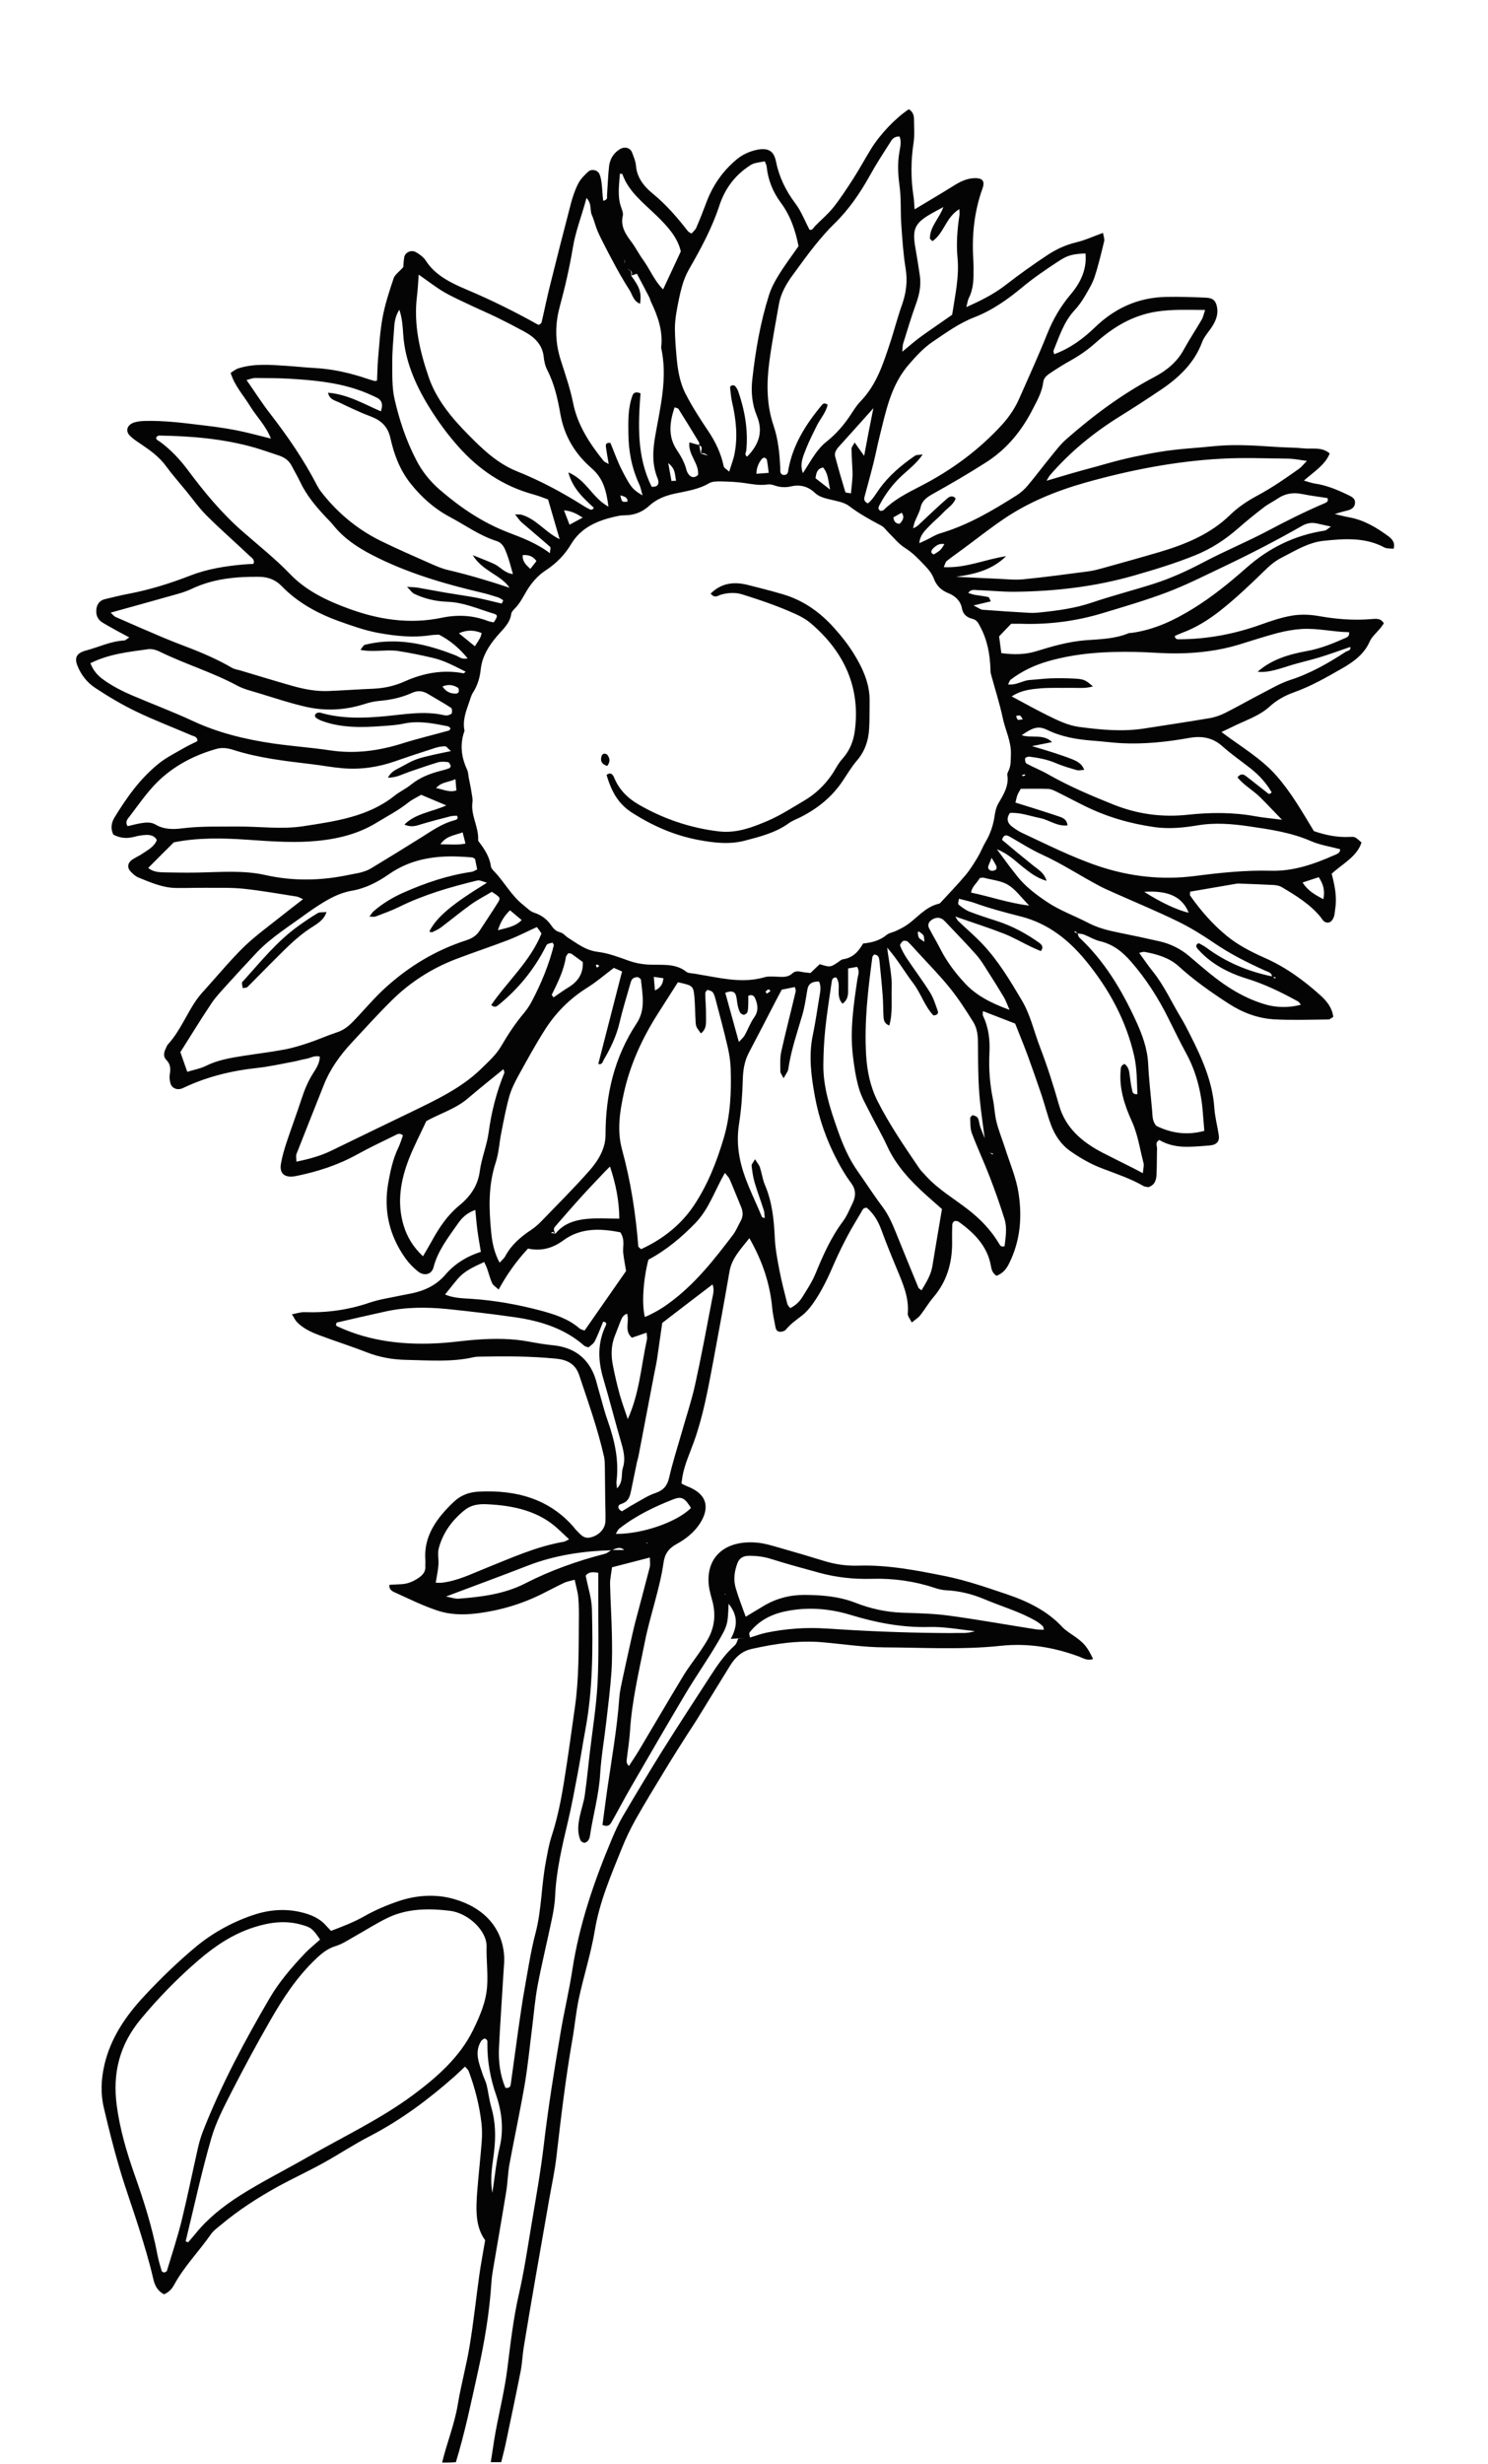 <?xml version="1.0" encoding="utf-8"?>
<!-- Generator: Adobe Illustrator 25.0.1, SVG Export Plug-In . SVG Version: 6.00 Build 0)  -->
<svg version="1.1" id="Layer_1" xmlns="http://www.w3.org/2000/svg" xmlns:xlink="http://www.w3.org/1999/xlink" x="0px" y="0px"
	 viewBox="0 0 174 288" style="enable-background:new 0 0 174 288;" xml:space="preserve">
<style type="text/css">
	.st0{fill:#040404;}
</style>
<g>
	<path class="st0" d="M51.7,287.84c0.54-2.27,1.45-4.47,1.83-6.78c0.38-2.3,1.01-4.57,1.39-6.88c0.45-2.72,0.74-5.46,1.12-8.19
		c0.18-1.3,0.43-2.59,0.69-4.14c-1.16-1.58-1.08-3.62-0.93-5.65c0.15-1.97,0.38-3.93,0.53-5.9c0.05-0.71,0.05-1.43-0.03-2.14
		c-0.24-2.08-0.76-4.11-1.5-6.09c-0.06-0.16-0.23-0.28-0.42-0.52c-0.44,0.41-0.83,0.8-1.25,1.17c-3.02,2.67-6.25,5.09-9.95,7
		c-1.86,0.96-3.59,2.12-5.43,3.13c-1.72,0.95-3.52,1.78-5.24,2.72c-2.35,1.3-4.59,2.74-6.61,4.43c-0.44,0.37-0.94,0.72-1.25,1.17
		c-1.38,1.98-3.12,3.75-4.27,5.86c-0.27,0.5-0.63,0.91-1.21,1.14c-0.8-0.44-1.08-1.06-1.26-1.86c-0.46-1.99-1.06-3.95-1.67-5.9
		c-0.74-2.36-1.6-4.69-2.29-7.06c-0.68-2.31-1.26-4.65-1.81-6.99c-0.39-1.65-0.32-3.29,0.06-4.97c0.72-3.15,2.5-5.78,4.77-8.19
		c1.81-1.93,3.72-3.79,5.78-5.52c1.93-1.63,4.15-2.89,6.61-3.76c1.84-0.65,3.76-0.89,5.76-0.43c1.23,0.28,2.28,0.73,3.05,1.63
		c0.16,0.18,0.34,0.35,0.54,0.57c1.34-0.51,2.61-0.99,3.82-1.67c1.24-0.71,2.6-1.3,3.98-1.77c2.13-0.74,4.43-0.9,6.58-0.28
		c3.43,0.98,5.7,3.32,5.87,6.79c0.02,0.48-0.03,0.96-0.06,1.43c-0.18,3.04-0.4,6.09-0.55,9.13c-0.08,1.62,0.12,3.21,0.75,4.72
		c0.58,0.08,0.61-0.28,0.64-0.53c0.3-2.07,0.56-4.15,0.86-6.23c0.24-1.66,0.47-3.32,0.77-4.97c0.38-2.12,0.7-4.26,1.25-6.35
		c0.72-2.75,0.68-5.58,1.21-8.35c0.19-1,0.35-2.01,0.67-2.98c0.89-2.71,1.33-5.49,1.75-8.27c0.35-2.25,0.64-4.5,0.97-6.76
		c0.49-3.39,0.44-6.8,0.47-10.21c0.01-0.9,0.01-1.8-0.07-2.69c-0.06-0.64-0.26-1.27-0.42-2.05c-0.51,0.14-0.89,0.2-1.22,0.35
		c-0.89,0.42-1.76,0.89-2.65,1.33c-2.38,1.18-4.92,1.93-7.64,2.26c-1.59,0.19-3.15,0.14-4.6-0.36c-1.7-0.57-3.3-1.37-4.92-2.1
		c-0.34-0.15-0.71-0.37-0.63-0.89c0.44-0.02,0.89-0.05,1.34-0.07c0.78-0.03,1.43-0.31,2.04-0.72c0.51-0.34,0.86-0.75,0.82-1.36
		c-0.02-0.24,0.02-0.48,0-0.72c-0.22-2.79,1.29-4.91,3.35-6.85c0.8-0.75,1.75-1.11,2.86-1.17c4.45-0.24,8.28,0.88,11.1,4.1
		c0.12,0.14,0.22,0.3,0.36,0.43c0.45,0.43,0.82,1.02,1.65,0.82c1.02-0.25,1.72-1.03,1.74-1.94c0.02-0.84-0.02-1.67-0.03-2.51
		c-0.01-1.25-0.02-2.5-0.04-3.75c-0.01-0.42-0.01-0.84-0.1-1.25c-0.73-3.23-1.85-6.36-2.9-9.51c-0.43-1.29-1.35-1.81-2.78-1.94
		c-2.9-0.28-5.81-0.29-8.72-0.23c-0.27,0.01-0.55,0-0.81,0.06c-2.6,0.6-5.25,0.37-7.88,0.32c-1.64-0.03-3.2-0.31-4.72-0.91
		c-1.79-0.7-3.64-1.28-5.44-1.96c-1-0.37-1.97-0.82-2.68-1.58c-0.2-0.21-0.31-0.49-0.56-0.88c0.59-0.11,1.03-0.27,1.47-0.25
		c2.6,0.09,5.1-0.26,7.55-1.09c1.25-0.43,2.61-0.61,3.92-0.9c0.33-0.07,0.66-0.12,0.99-0.19c1.63-0.33,2.97-0.99,4.02-2.21
		c1.03-1.2,2.39-2.1,4.14-2.66c-0.14-0.84-0.29-1.66-0.4-2.48c-0.1-0.75-0.16-1.51-0.25-2.42c-1.01,0.36-1.57,0.94-2.02,1.58
		c-1.13,1.62-2.37,3.19-2.86,5.11c-0.22,0.88-1.11,1.09-1.85,0.48c-0.54-0.44-1.04-0.95-1.43-1.5c-1.92-2.69-2.57-5.62-2.03-8.76
		c0.25-1.42,0.54-2.83,1.18-4.16c0.23-0.48,0.38-1,0.55-1.46c-0.42-0.36-0.72-0.1-0.98,0.02c-1.48,0.72-2.97,1.43-4.4,2.22
		c-2.21,1.22-4.6,2-7.12,2.51c-1.29,0.26-1.97-0.25-1.77-1.43c0.14-0.82,0.38-1.64,0.64-2.44c0.57-1.72,1.21-3.42,1.77-5.14
		c0.34-1.04,0.74-2.03,1.34-2.98c0.38-0.59,0.79-1.22,0.8-1.97c-0.62-0.17-1.09,0.17-1.6,0.26c-0.46,0.07-0.91,0.22-1.38,0.31
		c-1.45,0.27-2.9,0.6-4.37,0.76c-3.05,0.33-5.95,1.05-8.66,2.35c-0.61,0.29-1.26,0.06-1.45-0.53c-0.1-0.33-0.14-0.71-0.09-1.05
		c0.1-0.62,0.12-1.18-0.38-1.69c-0.42-0.41-0.31-0.89-0.09-1.35c0.08-0.17,0.14-0.35,0.26-0.49c1.46-1.6,2.17-3.57,3.39-5.28
		c0.36-0.5,0.79-0.97,1.21-1.43c1.43-1.59,2.79-3.23,4.33-4.73c1.32-1.27,2.85-2.37,4.3-3.53c0.8-0.64,1.61-1.26,2.57-2
		c-0.35-0.15-0.55-0.28-0.76-0.31c-2.06-0.32-4.12-0.69-6.19-0.91c-1.47-0.15-2.97-0.1-4.45-0.11c-1.15-0.01-2.3,0.04-3.45,0.02
		c-1.6-0.02-3-0.66-4.4-1.22c-0.35-0.14-0.65-0.43-0.91-0.7c-0.45-0.47-0.36-1.02,0.21-1.41c0.37-0.25,0.81-0.43,1.18-0.69
		c0.63-0.43,1.36-0.79,1.67-1.58c-0.24-0.49-0.74-0.63-1.29-0.6c-0.47,0.02-0.94,0.11-1.39,0.23c-0.83,0.21-1.6,0.16-2.41-0.27
		c-0.32-0.66-0.26-1.34,0.14-2c1.42-2.32,2.99-4.56,5.22-6.34c0.84-0.67,1.86-1.18,2.81-1.73c0.55-0.32,1.14-0.59,1.66-0.85
		c0.03-0.53-0.39-0.56-0.66-0.67c-2.18-0.94-4.42-1.79-6.55-2.82c-1.65-0.8-3.23-1.74-4.74-2.74c-0.97-0.64-1.67-1.56-2.08-2.6
		c-0.37-0.95-0.08-1.48,1.02-1.77c1.48-0.39,2.87-1.09,4.46-1.17c0.16-0.01,0.31-0.18,0.59-0.36c-0.47-0.25-0.86-0.45-1.24-0.66
		c-0.63-0.35-1.26-0.69-1.87-1.06c-0.63-0.37-0.81-0.95-0.74-1.57c0.07-0.57,0.35-1.03,1.04-1.19c0.92-0.21,1.82-0.45,2.75-0.62
		c2.52-0.48,4.92-1.24,7.28-2.16c1.92-0.74,4-1.07,6.1-1.26c0.4-0.04,0.81-0.05,1.19-0.07c0.22-0.48-0.19-0.7-0.44-0.94
		c-1.66-1.57-3.39-3.08-5.01-4.69c-0.89-0.89-1.61-1.91-2.4-2.88c-0.79-0.97-1.63-1.91-2.36-2.91c-0.79-1.09-1.87-1.87-3.01-2.63
		c-0.43-0.29-0.87-0.58-1.22-0.93c-0.57-0.58-0.31-1.31,0.53-1.56c0.37-0.11,0.79-0.16,1.19-0.17c2.24-0.06,4.45,0.22,6.66,0.49
		c1.34,0.16,2.68,0.33,4,0.59c1.31,0.25,2.59,0.61,4.11,0.98c-0.6-1.53-1.7-2.58-2.44-3.8c-0.76-1.25-1.81-2.36-2.27-3.88
		c0.28-0.17,0.57-0.42,0.91-0.53c1.84-0.58,3.74-0.41,5.63-0.29c1.08,0.07,2.15,0.19,3.23,0.25c2.19,0.11,4.27,0.6,6.3,1.29
		c0.25,0.08,0.5,0.16,0.76,0.23c0.06,0.02,0.13-0.02,0.29-0.05c0.04-0.8,0.04-1.63,0.11-2.45c0.15-1.67,0.24-3.35,0.55-4.99
		c0.29-1.53,0.78-3.03,1.28-4.51c0.14-0.42,0.62-0.74,1.13-1.31c0.02-0.21,0.03-0.69,0.11-1.15c0.09-0.58,0.83-0.92,1.38-0.59
		c0.44,0.25,0.89,0.59,1.14,0.98c1.09,1.72,2.96,2.62,4.83,3.41c2.87,1.21,5.62,2.58,8.3,4.08c0.04,0.02,0.12-0.01,0.18-0.02
		c0.08-0.08,0.21-0.16,0.23-0.25c0.33-1.4,0.61-2.81,0.96-4.21c0.8-3.21,1.61-6.41,2.45-9.61c0.21-0.81,0.48-1.63,0.87-2.39
		c0.26-0.52,0.72-1,1.18-1.41c0.4-0.36,1.12-0.19,1.32,0.31c0.16,0.38,0.21,0.81,0.26,1.22c0.07,0.62,0.08,1.25,0.17,1.88
		c0.57-0.13,0.43-0.41,0.44-0.62c0.08-1.13,0.12-2.27,0.24-3.4c0.09-0.79,0.46-1.5,1.22-1.99c0.57-0.37,1.25-0.22,1.47,0.36
		c0.19,0.51,0.42,1.03,0.46,1.56c0.11,1.35,0.9,2.38,1.95,3.24c1.6,1.31,2.9,2.82,4.12,4.4c0.07,0.09,0.21,0.15,0.42,0.28
		c0.19-0.22,0.44-0.42,0.55-0.66c0.41-0.95,0.79-1.9,1.15-2.87c0.72-1.97,1.86-3.7,3.57-5.13c0.66-0.55,1.42-0.91,2.28-1.11
		c1.36-0.31,2.07,0.07,2.32,1.3c0.36,1.8,1.12,3.41,2.27,4.94c0.7,0.92,1.1,2.02,1.67,3.09c0.33,0.08,0.45-0.24,0.66-0.46
		c0.7-0.72,1.5-1.38,2.12-2.16c0.85-1.07,1.59-2.22,2.33-3.36c0.73-1.14,1.37-2.33,2.08-3.48c1.05-1.71,2.88-3.62,4.41-4.63
		c0.5,0.28,0.61,0.74,0.61,1.22c0,0.9,0.08,1.8-0.05,2.69c-0.32,2.09-0.33,4.17-0.01,6.26c0.07,0.45,0.08,0.91,0.13,1.53
		c1.59-0.96,3.03-1.8,4.45-2.69c0.78-0.49,1.57-0.93,2.57-0.96c0.83-0.02,1.16,0.28,1,0.95c-0.03,0.12-0.07,0.23-0.11,0.34
		c-0.94,2.66-1.22,5.38-1.05,8.15c0.04,0.66,0.04,1.32,0.03,1.97c-0.02,0.9-0.13,1.79-0.56,2.63c-0.13,0.25-0.15,0.55-0.28,1.03
		c1.77-0.78,3.25-1.54,4.57-2.56c1.57-1.22,3.2-2.38,4.87-3.49c1.02-0.68,2.14-1.21,3.42-1.52c1.02-0.24,1.98-0.69,3.12-1.1
		c0.07,0.42,0.2,0.71,0.14,0.96c-0.34,1.4-0.67,2.81-1.12,4.18c-0.26,0.79-0.72,1.54-1.15,2.27c-0.34,0.58-0.74,1.15-1.21,1.65
		c-1.27,1.38-1.77,3.07-2.44,4.69c-0.04,0.09,0.03,0.22,0.07,0.43c1.91-0.7,3.42-1.84,4.77-3.14c2.25-2.17,4.95-3.49,8.33-3.56
		c1.55-0.03,3.11,0.02,4.66,0.09c0.85,0.04,1.16,0.39,1.29,1.14c0.16,0.95-0.22,1.75-0.78,2.53c-0.36,0.5-0.78,1-0.98,1.55
		c-0.88,2.38-2.67,4.12-4.86,5.58c-1.56,1.05-3.14,2.08-4.74,3.07c-3.12,1.94-5.88,4.21-8.19,6.9c-0.12,0.14-0.19,0.3-0.39,0.63
		c1.12-0.33,2.05-0.61,2.99-0.88c0.96-0.27,1.93-0.54,2.9-0.8c0.97-0.27,1.93-0.55,2.91-0.79c0.98-0.24,1.96-0.45,2.95-0.64
		c0.99-0.19,1.99-0.36,3-0.48c1.07-0.13,2.15-0.21,3.23-0.3c1.01-0.09,2.02-0.21,3.03-0.25c1.01-0.04,2.03-0.02,3.04,0.02
		c1.01,0.04,2.02,0.13,3.03,0.18c1.01,0.06,2.03,0.06,3.04,0.16c0.98,0.1,2.06-0.21,2.99,0.59c-0.51,1.31-1.8,2.11-3.02,3.17
		c0.54,0.15,0.89,0.29,1.25,0.34c1.36,0.2,2.58,0.7,3.77,1.27c0.47,0.23,1.01,0.42,0.96,1.02c-0.05,0.58-0.5,0.79-1.07,0.91
		c-0.32,0.07-0.63,0.17-1.3,0.37c0.78,0.18,1.19,0.3,1.61,0.37c1.79,0.31,3.23,1.19,4.6,2.18c0.44,0.32,0.9,0.75,0.67,1.51
		c-0.35-0.04-0.78,0-1.07-0.15c-2.24-1.21-4.69-1.03-7.11-0.78c-1.84,0.2-3.37,1.19-4.95,1.99c-0.76,0.39-1.37,0.92-1.97,1.51
		c-1.63,1.59-3.29,3.17-5.09,4.6c-1.35,1.07-2.84,2.03-4.55,2.66c-0.3,0.11-0.58,0.25-0.84,0.36c0.03,0.45,0.38,0.39,0.6,0.39
		c3.28-0.02,6.43-0.63,9.47-1.72c1.19-0.43,2.41-0.84,3.66-1.05c0.97-0.16,2.04-0.13,3.01,0.04c2.07,0.37,4.14,0.55,6.25,0.37
		c0.53-0.04,1.1-0.13,1.45,0.5c-0.11,0.16-0.24,0.36-0.39,0.54c-0.43,0.53-1.01,1.01-1.27,1.6c-0.63,1.43-1.83,2.33-3.21,3.12
		c-1.82,1.04-3.62,2.08-5.64,2.8c-1.06,0.38-2.02,0.91-2.85,1.67c-1.24,1.13-2.95,1.65-4.47,2.42c-0.34,0.17-0.69,0.33-1.16,0.55
		c2.24,1.69,4.62,3.06,6.39,5.06c1.76,1.99,3.02,4.21,4.42,6.52c1.27,0.44,2.69,0.76,4.21,0.68c0.61-0.03,0.61-0.01,1.36,0.65
		c-0.52,1.65-2.2,2.48-3.49,3.65c0.35,1.34,0.64,2.69,0.42,4.07c-0.04,0.24-0.05,0.48-0.09,0.71c-0.11,0.55-0.42,0.94-0.77,0.94
		c-0.49,0-0.63-0.37-0.86-0.66c-1.21-1.48-2.88-2.51-4.57-3.51c-0.26-0.15-0.63-0.21-0.95-0.23c-1.28-0.07-2.57-0.11-3.85-0.16
		c-0.13-0.01-0.27-0.02-0.41,0c-1.84,0.31-3.67,0.63-5.47,0.94c0,0.25-0.05,0.39,0.01,0.47c1.22,1.73,2.6,3.33,4.3,4.72
		c1.31,1.07,2.82,1.84,4.39,2.54c2.52,1.11,4.63,2.67,6.58,4.43c0.76,0.69,1.34,1.47,1.46,2.48c-0.24,0.13-0.4,0.3-0.56,0.3
		c-2.09,0.02-4.2,0.1-6.28-0.01c-1.98-0.11-3.75-0.78-5.39-1.84c-2.08-1.34-4.07-2.75-5.86-4.38c-1.07-0.97-2.49-1.4-3.97-1.67
		c-0.17-0.03-0.37,0.06-0.64,0.11c0.54,0.74,1.02,1.46,1.56,2.13c1.38,1.71,2.24,3.67,3.36,5.51c0.38,0.63,0.71,1.29,1.04,1.94
		c1.39,2.73,2.62,5.5,2.83,8.54c0.07,1.07,0.36,2.13,0.52,3.19c0.11,0.74-0.25,1.14-1.09,1.21c-0.81,0.07-1.62,0.13-2.43,0.15
		c-1.23,0.03-2.41-0.18-3.43-0.79c-0.54,0.29-0.26,0.67-0.27,0.98c-0.03,1.02-0.01,2.03-0.06,3.05c-0.03,0.6-0.15,1.2-0.94,1.48
		c-0.17-0.04-0.4-0.03-0.56-0.12c-1.53-0.89-3.24-1.45-4.91-2.09c-1.29-0.49-2.51-1.2-3.62-1.97c-1.13-0.78-1.86-1.89-2.31-3.1
		c-0.42-1.13-0.71-2.3-1.09-3.45c-0.52-1.54-1.06-3.08-1.62-4.62c-0.46-1.25-0.97-2.48-1.48-3.77c-1.2-0.46-2.43-0.94-3.77-1.46
		c0,0.25-0.05,0.42,0.01,0.55c0.68,1.41,0.83,2.89,0.75,4.4c-0.09,1.8,0.05,3.58,0.41,5.35c0.18,0.88,0.2,1.79,0.42,2.66
		c0.26,1.04,0.68,2.06,1.01,3.09c0.55,1.73,1.29,3.43,1.56,5.19c0.44,2.8,0.23,5.6-1.1,8.26c-0.31,0.63-0.7,1.14-1.47,1.44
		c-0.48-0.3-0.59-0.76-0.67-1.22c-0.4-2.21-1.9-3.78-3.79-5.12c-0.09-0.06-0.25-0.05-0.38-0.08c-0.39,0.15-0.33,0.48-0.34,0.76
		c-0.03,0.66-0.01,1.31-0.01,1.97c-0.03,2.26-0.62,4.36-2.2,6.21c-0.57,0.67-1,1.42-1.54,2.11c-0.22,0.28-0.56,0.48-0.98,0.83
		c-0.21-0.44-0.49-0.75-0.47-1.04c0.17-1.86-0.57-3.52-1.27-5.21c-0.63-1.51-1.25-3.03-1.81-4.56c-0.36-0.99-0.86-1.87-1.7-2.6
		c-0.46-0.04-0.53,0.3-0.68,0.55c-0.53,0.9-1.08,1.79-1.57,2.71c-0.54,1.03-1.06,2.07-1.52,3.12c-0.72,1.68-1.48,3.33-2.56,4.85
		c-0.36,0.5-0.78,1-1.28,1.38c-0.66,0.51-1.33,0.98-1.85,1.62c-0.13,0.16-0.47,0.28-0.71,0.26c-0.4-0.02-0.49-0.35-0.54-0.65
		c-0.12-0.71-0.3-1.41-0.36-2.13c-0.26-2.84-1.15-5.51-2.67-8.16c-0.97,1.24-2.05,2.33-2.32,3.87c-0.61,3.54-1.26,7.08-1.92,10.61
		c-0.59,3.12-1.15,6.26-2.23,9.28c-0.49,1.37-1.11,2.69-1.36,4.12c-0.04,0.24-0.07,0.47-0.11,0.8c0.21,0.1,0.42,0.23,0.64,0.31
		c2.54,0.97,2.61,2.67,1.51,4.37c-0.65,1-1.6,1.78-2.7,2.38c-0.95,0.52-1.4,1.16-1.54,2.15c-0.45,3.14-1.57,6.17-2.19,9.28
		c-0.69,3.47-1.52,6.92-1.74,10.45c-0.07,1.13-0.26,2.26-0.39,3.39c-0.02,0.21,0,0.41,0.26,0.69c0.39-0.6,0.8-1.19,1.16-1.8
		c1.73-2.9,3.43-5.82,5.19-8.72c0.6-1,1.34-1.93,2-2.9c0.31-0.46,0.62-0.93,0.89-1.41c0.81-1.45,0.94-2.96,0.5-4.54
		c-0.21-0.75-0.42-1.52-0.43-2.28c-0.07-3.09,2.28-4.81,5.79-4.45c0.93,0.1,1.83,0.4,2.73,0.65c1.67,0.47,3.34,0.97,5,1.48
		c1.29,0.4,2.62,0.59,3.99,0.55c3.49-0.11,6.83,0.55,10.21,1.23c2.46,0.5,4.77,1.31,7.1,2.09c2.47,0.83,4.78,1.95,6.52,3.82
		c0.42,0.45,1,0.79,1.53,1.17c1.07,0.76,1.43,1.2,2.1,2.59c-0.65,0.27-1.19-0.11-1.71-0.3c-2.93-1.07-5.92-1.57-9.11-1.23
		c-4.52,0.48-9.06,0.2-13.59,0.18c-2.42-0.01-4.84-0.39-7.27-0.6c-2.8-0.24-5.53,0.18-8.23,0.78c-1.21,0.27-1.95,1.02-2.52,1.93
		c-1.3,2.09-2.58,4.2-3.88,6.3c-0.35,0.57-0.74,1.13-1.1,1.7c-0.86,1.35-1.72,2.7-2.55,4.07c-1.18,1.94-2.38,3.89-3.49,5.86
		c-0.63,1.12-1.19,2.28-1.66,3.46c-1.27,3.15-2.61,6.26-3.16,9.61c-0.44,2.65-1.28,5.25-1.85,7.89c-0.34,1.58-0.48,3.2-0.76,4.79
		c-0.81,4.61-1.35,9.25-1.89,13.89c-0.19,1.6-0.54,3.19-0.82,4.79c-0.53,3.01-1.06,6.02-1.58,9.03c-0.48,2.78-0.96,5.55-1.41,8.33
		c-0.15,0.95-0.18,1.91-0.37,2.85c-0.56,2.82-1.16,5.64-1.75,8.46c-0.15,0.7-0.34,1.4-0.51,2.1c-0.41,0-0.81,0-1.22,0
		c0.19-1.18,0.35-2.37,0.56-3.54c0.46-2.48,1.07-4.93,1.38-7.42c0.37-2.91,0.69-5.81,1.35-8.69c0.6-2.63,1-5.3,1.44-7.95
		c0.52-3.13,1.09-6.26,1.46-9.4c0.52-4.46,1.24-8.89,1.99-13.32c0.41-2.42,0.99-4.82,1.36-7.24c0.8-5.24,2.51-10.26,4.58-15.19
		c0.4-0.95,0.82-1.9,1.35-2.8c1.49-2.54,3.01-5.06,4.57-7.57c1.83-2.92,3.72-5.81,5.6-8.71c0.84-1.3,1.7-2.58,2.9-3.65
		c0.21-0.19,0.27-0.52,0.4-0.79c0.45-0.04,0.9-0.07,1.35-0.11c0.63-0.19,1.26-0.43,1.91-0.57c2.32-0.48,4.68-0.65,7.04-0.49
		c4.37,0.29,8.75,0.48,13.13,0.52c0.67,0,1.35,0.02,2.02,0c0.61-0.02,1.24,0.09,2.22-0.21c-2.06-0.24-3.7-0.54-5.39-0.49
		c-3.14,0.08-6.14-0.5-9.1-1.4c-2.52-0.77-5.13-0.98-7.77-0.41c-1.71,0.37-3.09,1.17-4.09,2.45c-0.1,0.13,0.04,0.41,0.05,0.61
		c-0.46,0.02-0.92,0.05-1.37,0.08c-0.23,0.01-0.45,0.03-0.88,0.06c0.81-1.47,0.85-2.75-0.25-4.1c-0.11,2.42-0.06,2.45-1.31,4.57
		c-1.18,2.01-2.54,3.94-3.73,5.94c-2.17,3.64-4.29,7.31-6.41,10.97c-0.77,1.33-1.47,2.69-2.23,4.02c-0.18,0.32-0.44,0.63-1.07,0.35
		c0.18-1.32,0.35-2.67,0.54-4.03c0.52-3.61,1.17-7.21,1.43-10.85c0.06-0.83,0.27-1.65,0.44-2.48c0.26-1.23,0.54-2.46,0.81-3.69
		c0.2-0.88,0.38-1.76,0.61-2.63c0.56-2.15,1.15-4.3,1.7-6.45c0.08-0.32,0.01-0.68,0.01-1.13c-1.52,0.39-2.93,0.76-4.42,1.14
		c-0.09,0.72-0.25,1.36-0.23,2.01c0.04,1.91,0.17,3.82,0.21,5.73c0.03,1.49,0.05,2.99-0.05,4.48c-0.14,1.97-0.38,3.93-0.61,5.89
		c-0.23,2.02-0.59,4.03-0.71,6.06c-0.15,2.46-0.84,4.84-1.2,7.26c-0.03,0.17-0.09,0.36-0.2,0.5c-0.1,0.13-0.29,0.27-0.45,0.27
		c-0.15,0-0.38-0.15-0.44-0.28c-0.41-0.92-0.29-1.88-0.09-2.82c0.17-0.82,0.46-1.63,0.58-2.45c0.23-1.6,0.38-3.2,0.57-4.81
		c0.32-2.79,0.79-5.57,0.93-8.37c0.17-3.46,0.06-6.93,0.08-10.39c0-0.82,0-1.64,0-2.43c-0.73-0.16-1.21-0.05-1.47,0.33
		c0.27,1.38,0.7,2.66,0.73,3.96c0.11,4.66,0.1,9.32-0.75,13.94c-0.32,1.71-0.58,3.43-0.9,5.13c-0.36,1.88-0.7,3.77-1.14,5.63
		c-0.69,2.92-1.39,5.84-1.52,8.84c-0.04,0.89-0.2,1.78-0.38,2.66c-0.54,2.58-1.17,5.15-1.66,7.73c-0.31,1.64-0.44,3.32-0.65,4.98
		c-0.28,2.19-0.49,4.4-0.86,6.58c-0.54,3.13-1.21,6.24-1.79,9.36c-0.19,1.06-0.2,2.14-0.38,3.21c-0.49,3.01-1.02,6.02-1.53,9.04
		c-0.09,0.53-0.17,1.07-0.2,1.6c-0.22,3.46-0.8,6.88-1.55,10.28c-0.79,3.57-1.53,7.16-2.6,10.68
		C52.78,287.84,52.24,287.84,51.7,287.84z M115.75,134.79c-0.01-0.1-0.01-0.2-0.02-0.26c0,0.06,0,0.15,0,0.24
		c0.13,0.06,0.25,0.12,0.38,0.18c-0.01-0.05-0.01-0.15-0.03-0.15C115.98,134.79,115.87,134.8,115.75,134.79z M73.07,30.75
		c0-0.1,0.01-0.2,0-0.29c-0.01-0.05-0.06-0.1-0.1-0.14c0.03,0.05,0.07,0.09,0.07,0.14c0.01,0.09,0.01,0.19,0.01,0.28
		c0.4,0.13,0.5,0.39,0.41,0.74c0.38,0.15,0.38,0.43,0.34,0.73c1.04,1.43,1.22,1.98,1.05,3.3c-0.8-0.33-0.88-1.04-1.23-1.59
		c-0.37-0.57-0.71-1.15-1.05-1.73c-0.34-0.58-0.65-1.18-0.97-1.77c-0.29-0.54-0.58-1.08-0.85-1.62c-0.3-0.6-0.62-1.19-0.88-1.81
		c-0.26-0.62-0.4-1.27-0.67-1.88c-0.25-0.57,0.04-1.28-0.62-1.97c-0.54,2.05-1.26,3.83-1.58,5.73c-0.39,2.36-0.93,4.71-1.56,7.03
		c-0.56,2.09-0.53,4.13,0.13,6.19c0.53,1.67,1.11,3.33,1.45,5.03c0.51,2.55,1.91,4.7,3.56,6.75c0.1,0.13,0.3,0.19,0.6,0.37
		c-0.13-0.77-0.25-1.41-0.33-2.05c-0.03-0.22,0.01-0.49,0.53-0.42c0.44,1.06,0.83,2.2,1.39,3.27c1.03,2,1.22,2.17,2.37,2.87
		c-0.15-0.5-0.21-0.91-0.38-1.28c-0.89-1.91-1.26-3.9-1.28-5.95c-0.02-1.49-0.05-2.98,0.47-4.43c0.11-0.3,0.33-0.52,0.95-0.28
		c-0.28,3.66-0.44,7.41,1.3,10.92c0.51,0.04,0.76-0.12,0.79-0.47c0.02-0.17-0.03-0.36-0.1-0.52c-0.67-1.63-0.56-3.3-0.27-4.95
		c0.6-3.42,1.47-6.82,0.69-10.31c0.24-1.9-0.37-3.66-1.19-5.37c-0.08-0.16-0.11-0.35-0.19-0.51c-0.47-0.92-0.96-1.83-1.45-2.76
		c-0.31,0.1-0.49,0.15-0.67,0.2c0.21-0.35-0.01-0.55-0.3-0.73C73.28,31.28,72.94,31.13,73.07,30.75z M82.7,53.23
		c0.02,0.05,0.04,0.09,0.04,0.14c0,0.04-0.04,0.07-0.06,0.11c0.02-0.08,0.04-0.16,0.06-0.23c-0.2-0.22-0.45-0.32-0.78-0.24
		c0.02-0.16,0.03-0.32,0.07-0.47c0.06-0.24-0.02-0.41-0.29-0.49c0-0.12,0.06-0.26,0-0.35c-0.79-1.31-1.59-2.61-2.41-3.91
		c-0.05-0.08-0.22-0.09-0.45-0.18c-0.56,1.71-0.81,3.38,0.27,4.99c0.49,0.73,0.9,1.46,1.11,2.29c0.06,0.23,0.17,0.46,0.34,0.64
		c0.32,0.35,0.69,0.29,1.02-0.01c0.17-1.34-1.2-2.38-1-3.81c0.43,0.12,0.79,0.22,1.15,0.32c0.06,0.33,0.12,0.66,0.17,0.99
		C82.2,53.08,82.45,53.15,82.7,53.23z M64.95,144.21c0.91-1.18,2.28-1.62,3.78-1.75c1.18-0.1,2.38-0.02,3.69-0.02
		c-0.02-2.05-0.39-3.99-1.09-6.09c-0.31,0.31-0.48,0.47-0.63,0.63c-0.9,0.96-1.82,1.91-2.7,2.88c-1.05,1.16-2.07,2.34-3.1,3.52
		C64.65,143.66,64.82,143.93,64.95,144.21c-0.1-0.07-0.19-0.17-0.3-0.21c-0.06-0.02-0.16,0.08-0.24,0.13c0.07,0,0.13-0.01,0.19,0
		C64.72,144.15,64.83,144.18,64.95,144.21z M71.54,181.2c-3.4,0.09-6.71,0.59-9.85,1.81c-3.11,1.21-6.25,2.36-9.54,3.6
		c0.58,0.1,1.04,0.28,1.47,0.25c2.71-0.2,5.39-0.55,7.79-1.78c2.94-1.51,6.06-2.62,9.31-3.46c0.29-0.07,0.53-0.3,0.79-0.45
		c0.49,0,0.99,0,1.48,0c-0.25-0.22-0.5-0.27-0.74-0.23C72,180.99,71.78,181.11,71.54,181.2z M126.02,109.11
		c-0.09-0.09-0.18-0.18-0.28-0.27c-0.04,0.04-0.08,0.07-0.12,0.11C125.76,109,125.89,109.05,126.02,109.11
		c0.06,0.16,0.07,0.36,0.19,0.47c2.96,2.78,4.93,6.1,6.55,9.59c0.77,1.65,1.41,3.34,1.5,5.17c0.09,1.85,0.31,3.69,0.47,5.53
		c0.05,0.59,0.01,1.2,0.49,1.73c1.75,0.86,3.59,1.13,5.61,0.58c-0.05-0.62-0.1-1.15-0.14-1.68c-0.16-2.58-0.72-5.08-2.01-7.43
		c-0.73-1.34-1.39-2.71-2.07-4.07c-1.17-2.35-2.58-4.57-4.37-6.62c-0.99-1.13-2.06-2-3.65-2.38c-0.64-0.15-1.21-0.52-1.83-0.76
		C126.55,109.15,126.28,109.15,126.02,109.11z M148.76,114.13c0.11,0.08,0.23,0.16,0.34,0.25c0.03-0.05,0.05-0.09,0.08-0.14
		c-0.15-0.02-0.3-0.04-0.45-0.07c0.02-0.47-0.44-0.56-0.77-0.71c-2.11-0.95-4.15-1.98-6.03-3.27c-1.33-0.91-2.73-1.77-4.2-2.49
		c-2.42-1.18-4.93-2.22-7.4-3.32c-0.6-0.27-1.21-0.53-1.79-0.84c-2.25-1.19-4.36-2.59-6.71-3.66c-1.31-0.6-2.52-1.38-3.76-2.09
		c-0.48-0.28-0.73-0.16-0.9,0.37c0.55,0.46,1.13,0.95,1.72,1.44c0.64,0.53,1.29,1.05,1.94,1.58c0.56,0.46,1.27,0.81,1.55,1.78
		c-1.27-0.38-2.02-1.04-2.81-1.65c-0.83-0.65-1.55-1.44-3.01-2.06c0.68,0.92,1.1,1.5,1.53,2.07c0.22,0.3,0.47,0.58,0.69,0.88
		c0.98,1.32,2.3,2.32,3.71,3.26c1.47,0.98,3.17,1.58,4.74,2.4c1.13,0.59,2.34,0.9,3.6,1.15c1.58,0.32,3.16,0.65,4.73,1.01
		c1.33,0.3,2.5,0.89,3.49,1.73c0.49,0.42,0.98,0.83,1.46,1.24c2.2,1.88,4.53,3.57,7.51,4.43c1.18,0.34,2.66,0.4,4.1,0.02
		c-0.12-0.15-0.21-0.32-0.36-0.4c-1.89-1.04-3.84-2-5.95-2.65c-2.28-0.7-4.26-1.78-5.76-3.48c-0.17-0.19-0.27-0.41,0-0.62
		c0.07-0.01,0.15-0.04,0.19-0.02c0.28,0.16,0.57,0.31,0.82,0.49C143.31,112.44,145.9,113.54,148.76,114.13z M100.93,110.28
		c1.04-0.1,1.98-0.36,2.76-1.01c0.28-0.23,0.73-0.29,1.09-0.46c0.41-0.2,0.83-0.4,1.2-0.65c1.28-0.85,2.17-2.15,3.84-2.54
		c0.06-0.01,0.12-0.06,0.16-0.11c0.97-1.06,1.98-2.1,2.9-3.19c0.56-0.66,1.01-1.4,1.45-2.13c0.35-0.58,0.58-1.21,0.92-1.79
		c0.54-0.91,0.87-1.87,1.03-2.88c0.08-0.53,0.17-1.08,0.43-1.55c0.62-1.07,1.29-2.1,1.08-3.37c-0.03-0.16,0.07-0.35,0.15-0.52
		c0.3-0.62,0.24-1.27,0.27-1.93c0.05-1.47-0.64-2.78-0.94-4.17c-0.37-1.75-0.93-3.47-1.4-5.21c-0.05-0.17-0.05-0.36-0.05-0.54
		c-0.06-1.73-0.35-3.41-1.21-5c-0.21-0.4-0.38-0.77-0.88-0.89c-0.72-0.18-1.13-0.56-1.25-1.25c-0.15-0.82-0.76-1.43-1.57-1.75
		c-0.89-0.35-1.42-0.94-1.7-1.68c-0.24-0.65-0.65-1.12-1.14-1.63c-0.69-0.72-1.34-1.42-2.24-1.98c-0.75-0.47-1.3-1.19-1.94-1.81
		c-0.27-0.26-0.48-0.61-0.82-0.79c-1.32-0.7-2.61-1.41-3.79-2.31c-0.62-0.47-1.6-0.6-2.43-0.81c-0.6-0.15-1.14-0.32-1.58-0.74
		c-0.75-0.71-1.68-0.99-2.76-0.74c-0.69,0.16-1.33,0.11-1.98-0.12c-0.24-0.09-0.54-0.14-0.79-0.1c-0.89,0.13-1.74-0.03-2.61-0.16
		c-0.92-0.14-1.88-0.18-2.82-0.2c-0.46-0.01-1.02,0-1.37,0.2c-1.22,0.73-2.64,0.93-4,1.22c-1.17,0.25-2.16,0.65-2.98,1.39
		c-0.79,0.73-1.71,1.14-2.87,1.15c-0.27,0-0.54,0.02-0.81,0.08c-2.3,0.47-4.3,1.29-5.49,3.28c-0.72,1.21-1.7,2.25-3.01,3.1
		c-0.89,0.58-1.63,1.45-2.16,2.32c-0.44,0.73-0.8,1.5-1.43,2.13c-0.17,0.18-0.38,0.39-0.41,0.61c-0.13,1.08-0.94,1.77-1.64,2.58
		c-0.97,1.13-1.76,2.39-1.92,3.87c-0.1,0.95-0.35,1.88-0.9,2.73c-0.23,0.35-0.33,0.78-0.47,1.18c-0.38,1.08-0.78,2.15-0.53,3.31
		c-0.56,1.54-0.4,3.03,0.29,4.52c0.15,0.32,0.15,0.7,0.22,1.05c0.1,0.53,0.22,1.05,0.3,1.58c0.06,0.41,0.17,0.83,0.11,1.23
		c-0.2,1.52,0.76,2.89,0.67,4.39c-0.01,0.1,0.1,0.22,0.18,0.32c0.64,0.85,1.18,1.73,1.32,2.78c0.03,0.21,0.24,0.42,0.41,0.6
		c1.21,1.27,1.98,2.82,3.43,3.94c0.4,0.31,0.7,0.69,1.24,0.86c0.85,0.28,1.51,0.8,1.97,1.48c0.26,0.38,0.54,0.68,1.03,0.8
		c0.41,0.11,0.62,0.44,0.92,0.63c1.08,0.67,2.03,1.48,3.49,1.66c1.25,0.15,2.46,0.62,3.64,1.04c0.7,0.25,1.37,0.38,2.13,0.44
		c1.56,0.11,3.24-0.23,4.59,0.85c0.22,0.18,0.64,0.16,0.97,0.22c0.46,0.09,0.92,0.16,1.38,0.24c2.24,0.4,4.48,0.84,6.77,0.18
		c0.43-0.13,0.94-0.09,1.41-0.07c0.68,0.03,1.34,0.12,1.88-0.4c0.3-0.29,0.72-0.24,1.14-0.15c0.32,0.07,0.65,0.08,0.96,0.12
		c0.4-0.38,0.76-0.72,1.08-1.03c1.22,0.37,1.22,0.37,2.06-0.17c0.22-0.14,0.42-0.36,0.66-0.4
		C99.79,111.94,100.4,111.18,100.93,110.28z M21.71,261.98c0.1,0.04,0.19,0.07,0.29,0.11c0.28-0.33,0.57-0.65,0.84-0.98
		c1.42-1.78,3.25-3.23,5.21-4.48c2.57-1.63,5.34-3.01,8-4.54c4.12-2.36,8.47-4.41,12.27-7.23c2.89-2.15,5.46-4.46,6.98-7.54
		c0.81-1.64,1.54-3.34,1.66-5.14c0.11-1.54-0.1-3.1-0.06-4.65c0.04-1.87-2.16-3.93-4.31-4.19c-2.51-0.3-5.02-0.27-7.31,0.85
		c-1.29,0.63-2.5,1.41-3.75,2.11c-0.74,0.41-1.45,0.91-2.26,1.16c-0.95,0.29-1.6,0.82-2.26,1.44c-2.3,2.16-3.94,4.7-5.43,7.3
		c-1.56,2.71-3.04,5.46-4.46,8.23c-0.91,1.79-1.87,3.61-2.41,5.5C23.56,253.91,22.69,257.96,21.71,261.98z M56.94,103.18
		c-0.9-0.3-0.91-0.32-1.23-0.24c-3.13,0.76-6.2,1.66-9.05,3.07c-0.88,0.43-1.83,0.77-2.75,1.12c-0.16,0.06-0.37,0.01-0.71,0.01
		c0.21-0.28,0.32-0.49,0.5-0.64c1.02-0.88,2.18-1.59,3.46-2.16c2.55-1.13,5.19-2.03,8.02-2.44c0.18-0.03,0.35-0.15,0.62-0.28
		c-0.09-0.44-0.18-0.89-0.25-1.22c-0.2-0.12-0.26-0.18-0.31-0.18c-0.54-0.04-1.07-0.08-1.61-0.1c-2.98-0.12-5.73,0.37-8.16,2.07
		c-1.26,0.88-2.7,1.64-4.31,1.92c-1.52,0.26-2.74,0.97-3.95,1.74c-0.44,0.28-0.86,0.57-1.28,0.87c-2.02,1.49-4.2,2.82-5.91,4.62
		c-1.17,1.24-2.32,2.49-3.46,3.75c-0.63,0.7-1.29,1.39-1.81,2.15c-1.27,1.9-2.45,3.83-3.66,5.74c0.27,0.76,0.52,1.48,0.81,2.3
		c0.77-0.24,1.52-0.37,2.15-0.68c1.39-0.7,2.91-0.95,4.43-1.19c1.6-0.25,3.21-0.44,4.79-0.74c0.98-0.18,1.94-0.48,2.89-0.8
		c1.07-0.36,2.1-0.83,3.17-1.18c0.8-0.25,1.36-0.68,1.91-1.24c1.32-1.35,2.49-2.8,3.92-4.08c2.71-2.44,5.77-4.3,9.38-5.47
		c0.68-0.22,1.18-0.55,1.53-1.09c0.71-1.09,1.43-2.16,2.12-3.26c0.38-0.61,0.34-0.65-0.68-1.31c-0.78,0.47-1.66,0.92-2.43,1.47
		c-1.2,0.86-2.33,1.8-3.51,2.69c-0.3,0.23-0.67,0.39-1.03,0.56c-0.08,0.04-0.23-0.05-0.34-0.08
		C51.07,107.19,52.74,105.76,56.94,103.18z M37.43,226.71c-0.85-1.27-1.06-1.43-2.18-1.74c-1.89-0.53-3.71-0.29-5.55,0.3
		c-2.47,0.79-4.52,2.17-6.36,3.74c-2.52,2.15-4.81,4.5-6.89,7.01c-2.51,3.02-3.28,6.35-2.81,9.99c0.36,2.8,1.16,5.52,2.1,8.19
		c1.09,3.08,2.07,6.17,2.67,9.35c0.12,0.65,0.32,1.28,0.5,1.91c0.02,0.07,0.18,0.12,0.28,0.17c0.11-0.06,0.29-0.1,0.32-0.18
		c0.59-1.96,1.24-3.91,1.73-5.89c0.7-2.86,1.28-5.74,1.93-8.6c0.15-0.64,0.34-1.28,0.58-1.89c2.11-5.37,4.84-10.49,7.79-15.53
		c1.12-1.91,2.6-3.63,4.16-5.27C36.21,227.74,36.82,227.26,37.43,226.71z M93.89,55.3c0.16-0.25,0.31-0.49,0.47-0.74
		c0.66-1.05,1.27-2.13,2.29-2.94c1.12-0.89,2.01-1.92,2.77-3.06c0.38-0.57,0.73-1.16,1.21-1.65c1.85-1.93,2.61-4.29,3.39-6.64
		c0.52-1.54,0.91-3.12,1.46-4.66c0.49-1.39,0.66-2.76,0.42-4.22c-0.28-1.71-0.39-3.45-0.51-5.17c-0.1-1.49,0-3-0.2-4.47
		c-0.18-1.32-0.25-2.61-0.03-3.92c0.1-0.61,0.28-1.26,0.03-1.87c-0.72-0.03-0.92,0.4-1.13,0.74c-0.8,1.25-1.61,2.49-2.32,3.78
		c-1.14,2.04-2.44,3.98-4.19,5.68c-0.82,0.79-1.55,1.66-2.26,2.53c-0.9,1.12-1.73,2.28-2.57,3.43c-0.78,1.06-1.42,2.18-1.64,3.44
		c-0.39,2.24-0.82,4.48-1.12,6.73c-0.33,2.51-0.33,5.03,0.5,7.47c0.55,1.63,0.7,3.28,0.78,4.95c0.01,0.28-0.08,0.61,0.28,0.79
		c0.64,0.1,0.62-0.34,0.68-0.67c0.51-2.79,1.98-5.18,3.85-7.42c0.14-0.17,0.3-0.41,0.73-0.11c-0.18,0.91-0.88,1.66-1.3,2.52
		c-0.43,0.87-0.87,1.75-1.23,2.65C93.91,53.36,93.48,54.24,93.89,55.3z M62.78,108.36c-1.17,0.53-2.21,1.07-3.31,1.5
		c-2.04,0.78-4.13,1.47-6.17,2.25c-2.89,1.11-5.38,2.74-7.48,4.81c-1.62,1.6-3.13,3.28-4.68,4.94c-1.38,1.48-2.53,3.09-3.26,4.92
		c-1.07,2.7-2.15,5.4-3.21,8.1c-0.09,0.24-0.01,0.54-0.01,0.9c1.52-0.31,2.85-0.68,4.1-1.29c3.13-1.53,6.28-3.04,9.42-4.56
		c2.9-1.41,5.81-2.78,8.08-5c0.86-0.84,1.76-1.64,2.35-2.66c0.78-1.33,1.62-2.62,2.63-3.82c0.36-0.43,0.68-0.9,0.93-1.38
		c1.12-2.11,2.02-4.3,2.59-6.58c0.02-0.09-0.1-0.2-0.15-0.31c-0.62,0.15-0.63,0.15-0.75,0.38c-1.33,2.65-3.18,4.98-5.61,6.94
		c-0.2,0.16-0.44,0.3-0.81-0.03c1.89-2.76,4.58-5.12,5.88-8.36C63.19,108.9,62.98,108.62,62.78,108.36z M111.8,67.42
		c1.62,0.08,3.23,0.16,4.85,0.23c1.01,0.04,2.04,0.16,3.03,0.06c2.55-0.25,5.08-0.6,7.62-0.93c0.53-0.07,1.05-0.21,1.57-0.35
		c2.25-0.63,4.5-1.25,6.74-1.91c3.1-0.92,5.98-2.13,8.24-4.34c0.89-0.87,2-1.62,3.14-2.23c1.74-0.93,3.33-2.03,4.9-3.15
		c0.3-0.21,0.52-0.51,0.94-0.93c-0.88-0.11-1.53-0.25-2.18-0.26c-2.63-0.03-5.27-0.14-7.89,0.01c-5.41,0.3-10.68,1.34-15.84,2.79
		c-3.43,0.97-6.67,2.3-9.53,4.24c-1.66,1.12-3.21,2.36-4.82,3.54c-0.62,0.46-1.26,0.9-1.86,1.38c-0.16,0.13-0.2,0.39-0.35,0.72
		c2.62,0.13,4.82-0.91,7.29-1.28C115.99,66.64,113.95,67.12,111.8,67.42z M126.93,29.62c-1.47,0.08-2.02,0.17-3.16,0.92
		c-1.46,0.96-2.91,1.94-4.23,3.04c-1.69,1.4-3.48,2.68-5.59,3.5c-1.83,0.71-3.33,1.82-4.88,2.86c-1.05,0.71-1.93,1.67-2.75,2.61
		c-2.14,2.45-2.7,5.42-3.43,8.33c-0.28,1.1-0.49,2.22-0.77,3.33c-0.32,1.28-0.68,2.56-1.02,3.84c-0.09,0.32-0.05,0.59,0.39,0.79
		c0.58-0.48,0.93-1.12,1.35-1.71c1.11-1.53,2.56-2.77,4.17-3.87c0.16-0.11,0.45-0.08,0.89-0.14c-0.74,1.06-1.61,1.72-2.4,2.44
		c-1.09,1-1.94,2.14-2.61,3.39c-0.13,0.25-0.32,0.54,0.07,0.77c0.13-0.03,0.29-0.03,0.37-0.1c1.18-1.19,2.7-1.97,4.22-2.75
		c3.72-1.9,6.96-4.3,9.66-7.27c0.86-0.95,1.52-1.97,2.01-3.09c1.1-2.5,2.24-4.99,3.25-7.52c0.66-1.65,1.54-3.17,2.72-4.57
		C126.39,33.01,127.11,31.44,126.93,29.62z M58.42,147.59c0.29-0.32,0.54-0.52,0.67-0.77c0.68-1.28,1.77-2.24,3.03-3.07
		c0.43-0.29,0.82-0.63,1.17-0.99c1.89-1.95,3.81-3.87,5.6-5.89c1.08-1.22,1.92-2.62,1.92-4.24c0-4.62,0.99-9.01,3.65-13.04
		c1.06-1.61,0.66-3.35,0.49-5.06c-0.01-0.05-0.04-0.12-0.09-0.15c-0.1-0.07-0.22-0.18-0.33-0.17c-0.18,0.01-0.4,0.06-0.53,0.17
		c-0.14,0.12-0.21,0.31-0.26,0.48c-0.44,1.56-0.93,3.12-1.3,4.7c-0.36,1.54-1.04,2.96-1.85,4.33c-0.11,0.19-0.16,0.6-0.63,0.47
		c0.93-3.6,1.85-7.19,2.78-10.81c-0.39-0.17-0.68-0.29-0.96-0.42c-1.09,0.82-2.05,1.66-3.15,2.34c-2.08,1.31-3.69,2.97-4.92,4.91
		c-1.09,1.71-2.06,3.49-3.04,5.26c-0.44,0.8-0.86,1.63-1.11,2.49c-0.39,1.39-0.65,2.8-0.93,4.21c-0.24,1.17-0.29,2.39-0.66,3.53
		c-0.89,2.7-0.8,5.43-0.53,8.18C57.55,145.2,57.77,146.37,58.42,147.59z M115.15,133.05c-0.31-2.28-0.64-4.46-0.72-6.67
		c-0.05-1.43-0.07-2.87-0.07-4.3c0-0.91-0.05-1.82-0.55-2.62c-0.85-1.36-1.71-2.71-2.73-3.97c-1.17-1.46-2.51-2.81-3.78-4.2
		c-0.38-0.42-0.75-0.84-1.16-1.23c-0.1-0.1-0.44-0.14-0.54-0.07c-0.17,0.13-0.39,0.41-0.34,0.55c0.19,0.5,0.46,0.99,0.76,1.45
		c0.89,1.34,1.87,2.63,2.72,3.99c0.42,0.67,0.65,1.43,0.91,2.17c0.07,0.18,0.1,0.5-0.5,0.54c-1.03-1.08-1.45-2.57-2.38-3.79
		c-0.97-1.27-1.74-2.65-3.03-4.14c0.22,1.8,0.59,3.26,0.53,4.7c-0.06,1.45,0.14,2.94-0.28,4.41c-0.63-0.25-0.65-0.68-0.68-1.1
		c-0.04-0.78-0.03-1.56-0.09-2.33c-0.1-1.37-0.24-2.74-0.38-4.11c-0.04-0.34-0.08-0.73-0.63-0.76c-0.07,0.1-0.19,0.19-0.2,0.3
		c-0.51,3.8-0.96,7.61-0.73,11.44c0.11,1.85,0.47,3.67,1.34,5.4c1.38,2.73,3.13,5.28,4.87,7.84c0.24,0.35,0.57,0.66,0.87,0.99
		c1.38,1.49,3.2,2.57,4.82,3.82c1.5,1.16,2.73,2.46,3.65,4.01c0.12,0.21,0.24,0.43,0.64,0.29c0.12-1.04,0.32-2.13-0.01-3.18
		c-0.52-1.67-1.11-3.32-1.74-4.96c-0.65-1.69-1.43-3.35-2.07-5.05c-0.21-0.55-0.17-1.17-0.2-1.76c-0.01-0.13,0.25-0.38,0.32-0.36
		c0.22,0.06,0.5,0.17,0.58,0.34c0.15,0.32,0.17,0.7,0.28,1.04C114.79,132.17,114.98,132.61,115.15,133.05z M93.38,28.77
		c-0.38-1.87-0.95-3.57-2.09-5.1c-0.94-1.27-1.48-2.67-1.64-4.18c-0.02-0.22-0.14-0.43-0.22-0.63c-1.43,0.23-1.41,0.25-2.08,0.72
		c-1.65,1.16-2.67,2.74-3.23,4.45c-0.85,2.6-2.15,5.01-3.53,7.41c-0.36,0.63-0.64,1.31-0.83,2c-0.28,0.98-0.47,1.99-0.65,2.99
		c-0.11,0.65-0.19,1.3-0.19,1.96c0.01,1.01,0.08,2.03,0.17,3.04c0.13,1.61,0.35,3.23,1.13,4.7c0.76,1.46,1.66,2.86,2.59,4.24
		c0.87,1.3,1.52,2.66,1.82,4.15c0.03,0.17,0.31,0.31,0.64,0.61c0.25-0.82,0.5-1.44,0.62-2.07c0.4-2.03,0.18-4.04-0.28-6.04
		c-0.13-0.58-0.18-1.17-0.24-1.76c-0.01-0.07,0.15-0.2,0.25-0.22c0.11-0.02,0.29,0.02,0.35,0.09c0.15,0.19,0.28,0.4,0.36,0.62
		c0.77,2.25,1.17,4.53,0.94,6.89c-0.02,0.24-0.27,0.52,0.1,0.73c1.4-1.43,1.89-2.94,1.13-4.77c-0.56-1.35-0.69-2.8-0.53-4.24
		c0.37-3.33,0.93-6.63,1.95-9.86c0.25-0.79,0.65-1.57,1.1-2.29C91.72,31.06,92.54,29.97,93.38,28.77z M79.27,114.81
		c-0.75,1.16-1.49,2.35-2.25,3.53c-1.92,2.98-3.34,6.1-4.08,9.47c-0.48,2.19-0.8,4.36-0.2,6.56c1.02,3.72,1.6,7.5,1.9,11.31
		c0.01,0.09,0.16,0.17,0.32,0.33c2.61-1.19,4.72-2.91,6.21-5.15c1.61-2.43,2.64-5.08,3.45-7.8c0.8-2.69,0.91-5.42,0.82-8.17
		c-0.03-0.83-0.15-1.66-0.34-2.48c-0.43-1.87-0.93-3.72-1.42-5.58c-0.08-0.29-0.15-0.6-0.33-0.84c-0.11-0.15-0.4-0.24-0.62-0.28
		c-0.06-0.01-0.27,0.26-0.26,0.4c0.01,0.89,0.11,1.79,0.09,2.68c-0.01,0.7,0.12,1.45-0.6,2c-0.57-0.78-0.59-0.78-0.62-1.43
		c-0.06-0.95-0.06-1.91-0.14-2.86C81.07,115.22,81.01,115.19,79.27,114.81z M12.94,71.61c0.23,0.2,0.37,0.42,0.59,0.51
		c1.87,0.83,3.75,1.64,5.64,2.44c0.85,0.36,1.71,0.69,2.58,1.02c1.87,0.71,3.68,1.49,5.38,2.48c0.27,0.16,0.63,0.21,0.95,0.3
		c2.05,0.61,4.09,1.24,6.14,1.82c1.36,0.38,2.75,0.65,4.19,0.59c1.75-0.07,3.51-0.2,5.26-0.27c1.31-0.06,2.52-0.34,3.69-0.87
		c2.16-0.96,4.44-1.39,6.86-0.93c0.03,0.01,0.07-0.06,0.23-0.19c-1.25-0.62-2.43-1.28-3.78-1.6c-1.37-0.32-2.75-0.61-4.14-0.82
		c-1.38-0.2-2.81,0.18-4.38-0.13c0.22-0.27,0.33-0.54,0.51-0.59c0.58-0.15,1.18-0.25,1.78-0.32c3.13-0.33,6.02,0.45,8.83,1.55
		c0.41,0.16,0.73,0.52,1.41,0.35c-0.93-1.14-1.99-2.07-3.35-2.77c-0.32,0.02-0.66,0.02-0.99,0.07c-2.04,0.31-4.03,0.1-6.04-0.26
		c-1.61-0.29-3.1-0.83-4.6-1.36c-2.6-0.93-4.92-2.22-6.76-4.12c-0.71-0.73-1.56-1.08-2.65-1.09c-2.73-0.03-5.39,0.23-7.85,1.4
		c-0.53,0.25-1.11,0.45-1.69,0.61C18.18,70.16,15.62,70.86,12.94,71.61z M58.67,70.55c0.06-0.13,0.12-0.26,0.18-0.38
		c-0.2-0.12-0.39-0.28-0.62-0.35c-0.63-0.2-1.27-0.4-1.92-0.55c-4.45-1.05-8.79-2.33-12.79-4.4c-1.77-0.91-3.36-1.99-4.55-3.49
		c-0.27-0.34-0.6-0.65-0.9-0.97c-1.16-1.24-2.24-2.54-2.95-4.04c-0.31-0.66-0.69-1.3-1.03-1.95c-0.3-0.58-0.8-0.95-1.46-1.17
		c-0.95-0.31-1.89-0.65-2.85-0.93c-3.64-1.04-7.4-1.35-11.19-1.41c-0.1,0-0.2,0.11-0.31,0.18c-0.09,0.31,0.22,0.4,0.41,0.53
		c1.31,0.96,2.37,2.11,3.31,3.37c1.86,2.49,3.84,4.9,6.24,7.02c1.91,1.68,3.94,3.28,5.68,5.09c1.87,1.95,4.28,3.1,6.82,4.03
		c3.48,1.28,7.11,1.87,10.9,1.08c1.81-0.38,3.63-0.31,5.37,0.36c0.24,0.09,0.5,0.13,0.72,0.18c0.48-0.7,0.5-0.87,0.01-1.02
		c-1.78-0.53-3.48-1.32-5.42-1.39c-1.37-0.05-2.67-0.35-3.88-0.93c-0.25-0.12-0.42-0.39-0.85-0.82c0.65,0.05,0.96,0.05,1.27,0.1
		c1.06,0.18,2.11,0.39,3.17,0.57c1.26,0.21,2.52,0.39,3.77,0.62C56.77,70.08,57.71,70.33,58.67,70.55z M71.15,59.22
		c-0.24-1.76-0.55-3.26-1.97-4.49c-1.98-1.71-3.2-3.82-3.64-6.27c-0.31-1.77-0.69-3.53-1.53-5.18c-0.25-0.48-0.38-1.03-0.43-1.56
		c-0.14-1.39-1.03-2.3-2.3-2.98c-1.03-0.56-2.08-1.1-3.14-1.62c-1-0.49-2.04-0.93-3.05-1.41c-1.07-0.51-2.17-0.99-3.18-1.58
		c-0.98-0.58-1.87-1.28-2.95-2.03c-0.07,0.92-0.1,1.73-0.2,2.53c-0.41,3.27,0.32,6.41,1.39,9.51c0.89,2.56,2.65,4.69,4.61,6.67
		c1.64,1.66,3.35,3.33,5.67,4.27c2.72,1.09,5.25,2.44,7.68,3.97c0.22,0.14,0.44,0.28,0.68,0.39c0.2,0.1,0.44,0.29,0.65-0.09
		c-1.22-1.13-2.49-2.27-2.98-4.14C68.63,56.15,69.23,58.17,71.15,59.22z M91.63,126.03c-0.2-0.39-0.38-0.6-0.38-0.8
		c0-0.77-0.06-1.57,0.11-2.32c0.52-2.34,1.13-4.67,1.68-7c0.04-0.16-0.05-0.34-0.09-0.54c-0.56,0.11-1.07,0.21-1.54,0.31
		c-0.26,0.5-0.49,0.93-0.72,1.36c-1.04,2.01-2.07,4.02-3.13,6.02c-0.52,1-0.67,2.04-0.7,3.13c-0.05,1.73-0.17,3.47-0.44,5.18
		c-0.21,1.33-0.18,2.61,0.07,3.92c0.45,2.44,1.67,4.66,2.61,6.96c0.02,0.05,0.16,0.06,0.33,0.12c-0.04-0.35-0.04-0.66-0.12-0.93
		c-0.35-1.09-0.76-2.17-1.08-3.26c-0.18-0.63-0.27-1.28-0.34-1.93c-0.02-0.17,0.19-0.37,0.4-0.75c0.28,0.45,0.48,0.67,0.57,0.93
		c0.22,0.69,0.31,1.42,0.59,2.08c0.85,1.99,1.05,4.06,1.15,6.16c0.06,1.31,0.31,2.61,0.56,3.9c0.25,1.29,0.59,2.57,0.91,3.85
		c0.04,0.16,0.2,0.3,0.33,0.48c0.64-0.31,1.09-0.76,1.41-1.27c0.55-0.89,1.14-1.77,1.53-2.71c0.88-2.14,1.8-4.24,3.22-6.15
		c0.48-0.64,0.77-1.39,1.12-2.1c0.4-0.81,0.45-1.58-0.15-2.38c-0.59-0.79-1.1-1.65-1.56-2.51c-1.3-2.44-2.21-5.01-2.69-7.67
		c-0.43-2.36-0.74-4.74-0.23-7.14c0.31-1.47,0.51-2.95,0.76-4.43c0.11-0.62,0.24-1.24-0.04-1.82c-0.87,0-1.25,0.3-1.36,0.95
		c-0.17,1-0.31,2.02-0.6,3c-0.61,2.08-1.32,4.14-1.63,6.28C92.15,125.25,91.89,125.54,91.63,126.03z M111.71,107.13
		c0.19,0.31,0.24,0.42,0.33,0.51c0.96,0.92,1.99,1.79,2.89,2.75c1.86,1.99,3.21,4.26,4.56,6.54c1.01,1.71,1.41,3.6,2.1,5.4
		c0.87,2.26,1.6,4.56,2.26,6.88c0.73,2.57,2.61,4.25,5.09,5.53c1.17,0.6,2.35,1.18,3.52,1.77c0.34,0.17,0.67,0.35,1.18,0.62
		c0.04-0.53,0.16-0.88,0.08-1.19c-0.43-1.62-0.65-3.29-1.36-4.86c-0.86-1.89-1.5-3.84-1.32-5.93c0.03-0.29-0.02-0.61,0.46-0.79
		c0.42,0.3,0.53,0.74,0.59,1.21c0.08,0.59,0.14,1.19,0.28,1.77c0.05,0.22,0.03,0.61,0.63,0.55c-0.06-1.49-0.04-2.97-0.37-4.45
		c-0.93-4.11-2.92-7.82-5.69-11.18c-1.94-2.35-4.32-4.31-7.58-5.14c-1.82-0.46-3.63-0.94-5.38-1.57c-0.55-0.2-1.14-0.31-1.85-0.5
		c-0.02,0.28-0.15,0.58-0.04,0.68c0.38,0.32,0.81,0.64,1.29,0.83c1.05,0.41,2.13,0.75,3.21,1.1c1.79,0.58,3.4,1.45,4.89,2.51
		c0.3,0.21,0.61,0.5,0.23,1c-0.39-0.17-0.79-0.33-1.18-0.52c-1.06-0.51-2.08-1.11-3.19-1.54
		C115.54,108.41,113.71,107.83,111.71,107.13z M59.58,68.7c-0.97-1.49-3.14-1.91-4.3-3.81c1.09,0.44,1.82,0.71,2.51,1.03
		c0.73,0.34,1.21,1.07,2.19,1.18c-0.25-0.84-0.42-1.59-0.7-2.32c-0.24-0.61-0.43-1.29-1.24-1.55c-1.99-0.64-3.62-1.84-5.41-2.79
		c-1.88-1-3.38-2.36-4.63-3.94c-1.27-1.6-1.93-3.42-2.35-5.3c-0.28-1.25-0.97-2.02-2.27-2.51c-1.3-0.49-2.55-1.09-3.8-1.69
		c-0.44-0.21-1.06-0.3-1.22-1.1c2.33,0.2,4.16,1.31,6.18,2.18c0.24-0.73,0.19-1.28-0.52-1.62c-0.71-0.34-1.44-0.66-2.19-0.91
		c-2.55-0.87-5.24-1.12-7.94-1.28c-1.35-0.08-2.7-0.08-4.05-0.09c-0.29,0-0.58,0.13-1.01,0.24c0.98,1.4,1.8,2.7,2.75,3.92
		c2.06,2.66,3.95,5.41,5.47,8.35c0.14,0.27,0.3,0.54,0.49,0.78c1.86,2.4,4.17,4.38,7.06,5.79c1.89,0.92,3.83,1.77,5.76,2.62
		c0.66,0.29,1.34,0.59,2.05,0.75C54.83,67.2,57.18,67.9,59.58,68.7z M118.3,81.4c1.54,0.82,2.84,1.55,4.18,2.21
		c1.18,0.58,2.37,1.18,3.73,1.36c2.54,0.34,5.1,0.58,7.67,0.17c2.53-0.4,5.06-0.77,7.58-1.2c0.65-0.11,1.3-0.35,1.87-0.64
		c1.41-0.71,2.76-1.49,4.16-2.21c1.11-0.57,2.19-1.22,3.38-1.61c2.38-0.77,4.46-1.97,6.47-3.28c0.22-0.14,0.68-0.16,0.55-0.58
		c-1.2,0.41-2.37,0.84-3.57,1.21c-1.21,0.37-2.46,0.63-3.66,1.02c-1.77,0.57-2.65,0.77-3.6,0.67c1.61-1.43,3.65-2.04,5.75-2.42
		c1.62-0.29,3.07-0.89,4.52-1.53c0.22-0.1,0.5-0.21,0.42-0.68c-1.83-0.01-3.66-0.49-5.54-0.37c-0.93,0.06-1.88,0.23-2.78,0.46
		c-1.55,0.41-3.07,0.91-4.6,1.38c-2.26,0.68-4.6,0.97-6.96,1.01c-1.69,0.03-3.37-0.13-5.06-0.17c-3.46-0.07-6.9,0.13-10.22,1.08
		c-1.61,0.46-3.11,1.17-4.4,2.16c-0.13,0.1-0.17,0.29-0.31,0.56c1,0.11,1.71-0.47,2.54-0.52c0.81-0.05,1.61-0.16,2.42-0.19
		c0.88-0.03,1.76-0.02,2.64,0.02c1.26,0.06,1.41,0.13,2.32,0.92c-0.89,0.27-1.75,0.16-2.6,0.17c-1.15,0.02-2.3-0.03-3.44,0.05
		C120.65,80.55,119.49,80.63,118.3,81.4z M140.92,36.23c-1.99-0.01-3.79-0.09-5.6,0.18c-2.94,0.44-5.22,1.89-7.24,3.69
		c-0.87,0.77-1.8,1.43-2.84,2.01c-0.8,0.44-1.57,0.93-2.33,1.43c-0.43,0.28-0.86,0.6-0.92,1.13c-0.13,1.15-0.72,2.17-1.25,3.2
		c-1.25,2.44-2.95,4.58-5.41,6.16c-2.02,1.29-4.11,2.51-6.23,3.69c-0.73,0.41-1.28,0.8-1.45,1.59c-0.13,0.58-0.46,1.12-0.68,1.68
		c-0.09,0.24-0.13,0.5-0.2,0.75c0.43-0.14,0.63-0.37,0.85-0.58c1.02-0.96,2.03-1.92,3.08-2.84c0.24-0.21,0.62-0.52,1.05-0.06
		c-0.23,0.71-0.95,1.11-1.45,1.66c-0.51,0.55-1.13,1.03-1.64,1.58c-0.49,0.52-1.08,1.02-1.16,1.99c0.41-0.19,0.62-0.28,0.83-0.38
		c0.53-0.25,1.02-0.59,1.59-0.76c3.31-0.98,6.16-2.68,8.96-4.45c0.49-0.31,0.93-0.71,1.29-1.14c0.89-1.05,1.7-2.15,2.57-3.21
		c0.63-0.77,1.23-1.59,1.99-2.25c3.13-2.74,6.47-5.24,10.27-7.24c1.47-0.78,2.67-1.79,3.43-3.2c0.64-1.18,1.4-2.31,2.08-3.48
		C140.69,37.08,140.75,36.74,140.92,36.23z M45.37,90.9c0.34-0.72,0.96-0.95,1.5-1.24c0.58-0.31,1.14-0.65,1.76-0.88
		c0.62-0.24,1.28-0.37,1.93-0.53c0.63-0.15,1.28-0.27,2.17-0.46c-0.36-0.3-0.52-0.56-0.68-0.56c-0.39,0-0.79,0.07-1.16,0.19
		c-1.59,0.51-3.17,1.03-4.74,1.58c-1.99,0.69-4.04,0.98-6.16,0.79c-1.14-0.1-2.27-0.31-3.4-0.45c-3.15-0.38-6.3-0.72-9.31-1.69
		c-0.63-0.2-1.29-0.31-1.99-0.11c-2.7,0.77-5.05,2.04-6.92,3.9c-1.2,1.2-2.15,2.59-3.17,3.93c-0.23,0.31-0.63,0.64-0.28,1.2
		c0.49-0.11,0.99-0.25,1.5-0.34c0.6-0.1,1.23-0.17,1.77,0.15c0.97,0.58,2.06,0.58,3.13,0.44c2.15-0.27,4.31-0.19,6.47-0.21
		c2.56-0.02,5.12,0.36,7.69-0.04c3.81-0.58,7.61-1.13,10.64-3.55c0.6-0.48,1.34-0.82,1.93-1.3c1.03-0.84,2.24-1.31,3.55-1.64
		c0.32-0.08,0.64-0.17,0.94-0.29c0.09-0.04,0.19-0.22,0.16-0.29c-0.06-0.16-0.19-0.41-0.32-0.42C52,89.03,51.57,89,51.2,89.11
		c-1.15,0.34-2.28,0.75-3.41,1.13C47.06,90.49,46.37,90.9,45.37,90.9z M10.57,77.52c0.33,0.83,0.79,1.38,1.42,1.85
		c1.1,0.81,2.33,1.43,3.6,1.97c2.3,0.98,4.67,1.87,6.93,2.92c2.97,1.39,6.14,2.16,9.41,2.64c2.2,0.32,4.42,0.47,6.62,0.8
		c2.96,0.45,5.77,0.06,8.55-0.82c1.78-0.56,3.6-0.99,5.4-1.49c0.08-0.02,0.12-0.16,0.19-0.25c-0.1-0.08-0.18-0.21-0.28-0.24
		c-1.71-0.34-3.42-0.7-5.2-0.32c-0.78,0.17-1.6,0.22-2.41,0.28c-2.44,0.18-4.87,0.25-7.19-0.61c-0.24-0.09-0.47-0.22-0.68-0.37
		c-0.08-0.06-0.11-0.22-0.09-0.31c0.03-0.09,0.14-0.2,0.25-0.24c0.11-0.04,0.27-0.06,0.39-0.02c2.5,0.72,5.05,0.64,7.62,0.4
		c2.27-0.22,4.55-0.64,6.85-0.11c0.13,0.03,0.28,0.04,0.4,0.01c0.18-0.05,0.45-0.13,0.48-0.24c0.05-0.2,0.05-0.55-0.09-0.64
		c-0.87-0.57-1.79-1.07-2.68-1.61c-0.61-0.37-1.2-0.44-1.89-0.13c-1.21,0.55-2.52,0.83-3.88,0.94c-0.6,0.05-1.19,0.21-1.76,0.39
		c-2.23,0.7-4.52,0.81-6.78,0.29c-1.89-0.43-3.72-1.05-5.57-1.61c-0.83-0.25-1.7-0.46-2.44-0.86c-2.89-1.56-6.11-2.52-9.06-3.97
		c-0.39-0.19-0.92-0.35-1.34-0.29C15.07,76.2,12.78,76.42,10.57,77.52z M118.1,95.02c-0.45,0.64-0.32,1.17,0.26,1.61
		c0.36,0.27,0.74,0.53,1.15,0.72c2.92,1.36,5.79,2.82,8.89,3.87c3.67,1.24,7.46,1.67,11.34,1.17c2.95-0.38,5.88-0.69,8.87-0.61
		c2.63,0.07,5.03-0.77,7.34-1.79c0.33-0.14,0.79-0.26,0.75-0.73c-1.15-0.31-2.36-0.49-3.41-0.95c-2.29-1-4.74-1.36-7.2-1.72
		c-2-0.29-3.99-0.46-6.03-0.12c-1.64,0.27-3.33,0.45-5.04,0.21c-2.9-0.41-5.63-1.21-8.19-2.48c-1.12-0.55-2.22-1.14-3.34-1.69
		c-0.29-0.14-0.62-0.29-0.93-0.3c-1.07-0.04-2.14-0.01-3.2-0.01c-0.17,0.32-0.31,0.52-0.39,0.74c-0.1,0.26-0.14,0.54-0.23,0.87
		c0.67,0.21,1.24,0.38,1.8,0.56c1.14,0.36,2.29,0.72,3.42,1.11c0.45,0.15,0.82,0.41,0.87,1c-1.23,0.13-2.14-0.64-3.21-0.86
		C120.46,95.39,119.33,94.95,118.1,95.02z M119.47,85.94c1.23,0.38,2.5-0.2,3.56,0.8c-0.75,0.15-1.35,0.27-2.35,0.47
		c1.06,0.32,1.74,0.51,2.4,0.73c0.7,0.23,1.4,0.46,2.08,0.72c0.68,0.26,1.35,0.54,1.62,1.33c-0.33,0.01-0.62,0.09-0.85,0.03
		c-0.83-0.24-1.67-0.48-2.46-0.82c-0.99-0.43-2.04-0.62-3.11-0.76c-0.16-0.02-0.48,0.12-0.49,0.2c-0.02,0.21,0.02,0.53,0.17,0.61
		c0.8,0.44,1.68,0.78,2.47,1.23c2.45,1.4,5.06,2.51,7.71,3.57c2.79,1.11,5.65,1.51,8.7,1.18c2.62-0.28,5.26-0.3,7.88,0.18
		c0.91,0.17,1.85,0.24,3.11,0.41c-0.99-1.02-1.75-1.84-2.55-2.63c-0.84-0.83-1.95-1.43-2.65-2.33c0.34-0.46,0.68-0.37,0.94-0.18
		c0.82,0.62,1.61,1.27,2.42,1.89c0.16,0.12,0.35,0.41,0.63,0.04c-0.61-1.06-1.44-1.99-2.46-2.79c-1.11-0.87-2.29-1.69-3.33-2.62
		c-1.13-1-2.4-1.21-3.89-0.94c-2.59,0.46-5.21,0.74-7.86,0.61c-1.14-0.06-2.28-0.22-3.42-0.3c-1.83-0.14-3.6-0.44-5.25-1.24
		C121.45,84.82,120.82,84.99,119.47,85.94z M110.15,141.32c-0.63-0.56-1.21-1.06-1.77-1.56c-1.91-1.71-3.61-3.54-4.64-5.8
		c-0.58-1.27-1.3-2.49-1.93-3.74c-0.49-0.98-1.06-1.95-1.36-2.97c-0.37-1.26-0.57-2.58-0.72-3.88c-0.35-2.99,0.09-5.96,0.53-8.92
		c0.07-0.45,0.31-0.92-0.04-1.44c-0.33,0.06-0.64,0.12-1.05,0.19c0,0.93,0.01,1.83,0,2.72c0,0.51-0.1,1-0.65,1.4
		c-0.9-0.98-0.05-2.19-0.74-3.08c-0.42,0.02-0.48,0.24-0.52,0.49c-0.26,1.83-0.56,3.66-0.75,5.49c-0.15,1.42-0.22,2.85-0.23,4.28
		c-0.02,2.6,0.79,5.07,1.65,7.52c0.6,1.7,1.3,3.39,2.39,4.92c0.96,1.36,1.86,2.77,2.87,4.11c0.68,0.91,1.12,1.9,1.53,2.91
		c0.88,2.19,1.78,4.37,2.68,6.56c0.04,0.09,0.17,0.14,0.36,0.3c0.54-0.91,1.09-1.77,1.26-2.78
		C109.38,145.85,109.75,143.67,110.15,141.32z M17.33,101.45c0.6,0.5,1.3,0.5,1.97,0.52c1.28,0.03,2.57,0.04,3.85,0.02
		c2.64-0.05,5.31-0.29,7.88,0.29c3.3,0.74,6.55,0.66,9.81-0.03c0.46-0.1,0.93-0.16,1.38-0.28c0.38-0.11,0.77-0.24,1.1-0.43
		c2.01-1.21,4-2.44,5.98-3.68c1.21-0.76,2.37-1.59,3.83-1.98c0.23-0.06,0.53-0.15,0.3-0.54c-0.23,0.02-0.49,0.01-0.74,0.07
		c-1.1,0.28-2.2,0.57-3.29,0.89c-0.63,0.19-1.23,0.47-2.11,0.08c1.32-1.32,3.21-1.47,4.9-2.24c-1.05-0.44-1.95-0.82-2.94-1.24
		c-0.51,0.3-1.06,0.55-1.5,0.9c-1.16,0.93-2.5,1.62-3.78,2.4c-2.37,1.44-5.07,1.99-7.83,2.16c-2.35,0.14-4.73-0.04-7.08-0.2
		c-2.98-0.21-5.93-0.27-8.74,0.3C19.26,99.51,18.29,100.48,17.33,101.45z M72.54,144.04c-2.37-0.47-4.66-0.54-6.68,0.95
		c-1.21,0.89-2.55,1.29-4.12,0.95c-1.36,1.47-2.46,3.01-3.43,4.79c-0.35-0.33-0.66-0.5-0.76-0.74c-0.25-0.55-0.39-1.14-0.59-1.71
		c-0.09-0.26-0.23-0.5-0.34-0.77c-2.89,1.3-2.75,1.58-4.58,3.8c1,0.43,2.09,0.44,3.14,0.51c2.71,0.18,5.34,0.66,7.94,1.34
		c1.69,0.45,3.33,0.97,4.63,2.1c0.17,0.15,0.46,0.2,0.61,0.26c1.67-2.4,3.29-4.72,4.85-6.96c-0.13-0.79-0.27-1.48-0.34-2.18
		C72.81,145.68,73.12,144.95,72.54,144.04z M64.3,64.66c0.02-0.37,0.13-0.64,0.03-0.74c-1.1-0.97-2.23-1.91-3.34-2.87
		c-0.26-0.23-0.44-0.53-0.76-0.93c0.41,0.02,0.61,0,0.78,0.05c1.77,0.54,2.74,2.04,4.43,2.85c-0.46-1.57-0.89-3.05-1.35-4.64
		c-0.46-0.16-1.01-0.39-1.58-0.55c-3.7-0.99-6.57-2.99-8.92-5.64c-1.3-1.46-2.43-3.02-3.43-4.64c-1.62-2.64-2.81-5.42-3.01-8.47
		c-0.06-0.9-0.11-1.83-0.45-2.88c-0.56,0.88-0.58,1.66-0.63,2.42c-0.09,1.25-0.21,2.51-0.2,3.76c0.01,1.43-0.05,2.89,0.27,4.28
		c0.56,2.45,1.36,4.86,2.56,7.16c0.69,1.33,1.63,2.49,2.79,3.48c2.33,2,4.87,3.75,7.9,4.92C61.03,62.85,62.72,63.47,64.3,64.66z
		 M49.46,146.84c0.4-0.68,0.74-1.25,1.06-1.83c0.83-1.51,1.78-2.95,3.19-4.11c1.32-1.08,2.17-2.34,2.39-3.98
		c0.2-1.53,0.83-3.02,1.04-4.55c0.32-2.39,0.91-4.7,1.83-6.96c0.04-0.09-0.05-0.22-0.1-0.44c-1.42,1.16-2.81,2.26-4.15,3.41
		c-1.43,1.23-3.33,1.8-4.87,2.66c-0.72,1.55-1.46,2.96-2.03,4.42c-0.98,2.52-1.42,5.11-0.63,7.75
		C47.59,144.55,48.29,145.74,49.46,146.84z M87.2,188.97c0.86-0.52,1.47-0.88,2.08-1.25c1.44-0.87,3.06-1.3,4.77-1.3
		c2.02,0.01,4.05,0.17,5.95,0.91c1.74,0.68,3.56,1.1,5.48,1.17c1.82,0.06,3.66,0.1,5.46,0.34c3.4,0.46,6.77,1.07,10.16,1.6
		c0.31,0.05,0.62,0.04,0.97,0.05c-0.06-0.21-0.06-0.36-0.14-0.43c-0.24-0.21-0.49-0.41-0.76-0.57c-1.87-1.1-4.01-1.7-6.02-2.55
		c-1.41-0.6-2.9-0.98-4.48-1.06c-0.46-0.02-0.94-0.13-1.37-0.28c-2.37-0.79-4.83-1.13-7.35-1.06c-2.12,0.06-4.18-0.16-6.2-0.72
		c-1.87-0.51-3.74-1.02-5.58-1.6c-0.85-0.27-1.69-0.37-2.58-0.37c-0.7,0-1.14,0.29-1.36,0.87c-0.37,0.99-0.49,1.99-0.17,3
		C86.37,186.76,86.77,187.78,87.2,188.97z M77.44,154.63c-0.19,1.34-0.39,2.76-0.6,4.18c-0.1,0.65-0.25,1.29-0.37,1.93
		c-0.61,3.17-1.21,6.34-1.82,9.52c-0.05,0.23-0.13,0.46-0.18,0.7c-0.16,0.76-0.32,1.52-0.47,2.28c-0.1,0.47-0.18,0.94-0.3,1.4
		c-0.14,0.54-0.4,0.95-1.09,1.16c-0.4,0.12-0.45,0.56,0.12,0.85c0.47-0.28,0.95-0.6,1.46-0.88c0.8-0.44,1.57-0.96,2.43-1.25
		c1.02-0.34,1.42-0.91,1.63-1.82c0.4-1.75,0.95-3.47,1.45-5.2c0.52-1.85,1.14-3.68,1.56-5.55c0.74-3.34,1.36-6.69,2-10.04
		c0.1-0.55,0.31-1.12,0.06-1.78C81.29,151.67,79.38,153.14,77.44,154.63z M72.15,173.97c0.78-0.81,0.45-1.65,0.68-2.37
		c0.31-0.96,0.13-1.87-0.14-2.81c-0.74-2.54-1.39-5.1-2.14-7.64c-0.62-2.08-0.7-4.12,0.25-6.14c0.07-0.16,0.26-0.46-0.27-0.53
		c-0.32,0.77-0.61,1.56-0.99,2.31c-0.14,0.29-0.5,0.49-0.72,0.7c-0.26-0.09-0.42-0.11-0.5-0.19c-2.25-2-5.08-2.9-8.14-3.34
		c-2.6-0.37-5.22-0.68-7.83-0.95c-2.43-0.24-4.86-0.25-7.26,0.28c-1.9,0.42-3.79,0.85-5.69,1.29c-0.07,0.02-0.08,0.19-0.12,0.29
		c0.04,0.05,0.07,0.12,0.12,0.14c3.89,1.83,8.07,2.26,12.39,1.96c1.35-0.1,2.68-0.3,4.03-0.39c2.03-0.14,4.05-0.14,6.06,0.24
		c0.92,0.17,1.85,0.33,2.78,0.42c2.32,0.23,3.86,1.34,4.71,3.22c0.28,0.61,0.42,1.26,0.6,1.9c0.36,1.21,0.65,2.44,1.07,3.64
		c0.84,2.36,1.37,4.74,1.04,7.23C72.07,173.41,72.12,173.59,72.15,173.97z M117.09,76.34c1.42,0.19,2.73,0.19,4.05-0.21
		c1.91-0.59,3.84-1.15,5.88-1.3c1.68-0.12,3.37-0.16,4.94-0.81c0.12-0.05,0.27-0.03,0.4-0.05c2.67-0.37,4.97-1.49,7.15-2.83
		c2.27-1.4,4.3-3.06,6.26-4.79c2.55-2.25,5.54-3.78,9.13-4.33c0.2-0.03,0.36-0.22,0.74-0.47c-0.72-0.16-1.17-0.26-1.62-0.36
		c-0.62-0.14-1.19-0.05-1.74,0.26c-3.01,1.72-6.1,3.31-9.25,4.81c-2.14,1.01-4.25,2.09-6.48,2.94c-2.47,0.94-5.04,1.69-7.59,2.46
		c-3.1,0.94-6.29,1.36-9.57,1.25c-0.4-0.01-0.8,0-1.15,0c-0.5,0.52-0.93,0.97-1.41,1.47C116.91,75.01,117,75.65,117.09,76.34z
		 M113.84,70.77c0.61,0.3,0.83,0.49,1.05,0.5c1.82,0.14,3.63,0.26,5.45,0.36c0.47,0.03,0.95-0.01,1.41-0.06
		c2.01-0.21,3.99-0.48,5.91-1.13c2.39-0.81,4.86-1.44,7.27-2.21c2.03-0.65,3.94-1.53,5.8-2.51c2.49-1.32,5.13-2.4,7.61-3.72
		c2.14-1.14,4.31-2.22,6.56-3.18c0.27-0.11,0.46-0.23,0.33-0.6c-0.95-0.15-1.95-0.27-2.94-0.47c-1.06-0.22-2-0.07-2.86,0.51
		c-0.53,0.36-1.14,0.65-1.64,1.04c-1.02,0.78-2.02,1.59-2.98,2.43c-1.5,1.32-3.15,2.41-5.09,3.19c-2.28,0.92-4.63,1.64-7,2.32
		c-4.6,1.33-9.34,1.89-14.15,1.93c-1.41,0.01-2.83-0.15-4.25-0.19c-0.33-0.01-0.76-0.16-1.1,0.33c0.31,0.09,0.54,0.18,0.77,0.22
		c0.52,0.09,1.06,0.14,1.58,0.26c0.12,0.03,0.17,0.28,0.29,0.5C115.3,70.42,114.8,70.54,113.84,70.77z M66.55,179.92
		c-0.5-0.47-0.86-0.81-1.23-1.15c-2.28-2.15-5.25-2.81-8.43-2.95c-0.88-0.04-1.77,0.08-2.48,0.63c-1.56,1.22-2.62,2.73-3.1,4.51
		c-0.17,0.62,0.01,1.31-0.04,1.96c-0.06,0.69-0.2,1.37-0.32,2.08c0.31,0,0.51,0.02,0.69,0c1.85-0.21,3.45-1.02,5.1-1.68
		c3.01-1.2,5.95-2.56,9.23-3.12C66.12,180.16,66.23,180.07,66.55,179.92z M75.41,153.94c1.05-0.45,1.97-0.99,2.84-1.63
		c3.06-2.24,5.27-5.1,7.46-7.97c0.37-0.49,0.59-1.07,0.89-1.6c0.33-0.57,0.29-1.14,0.04-1.72c-0.45-1.06-0.86-2.13-1.32-3.19
		c-0.1-0.23-0.31-0.42-0.55-0.74c-1.2,2.07-1.85,4.2-3.44,5.85c-1.62,1.68-3.44,3.2-5.51,4.3C75.2,149.66,75.03,152.46,75.41,153.94
		z M110.31,24.2c-0.34,0.19-0.69,0.37-1.03,0.56c-2.31,1.25-2.65,1.91-2.23,4.26c0.19,1.06,0.35,2.12,0.51,3.18
		c0.17,1.14-0.05,2.24-0.45,3.33c-0.56,1.53-1.01,3.08-1.5,4.63c-0.07,0.21-0.05,0.44-0.1,0.95c0.79-0.65,1.34-1.13,1.93-1.58
		c0.67-0.5,1.36-0.97,2.05-1.45c0.63-0.44,1.26-0.88,1.85-1.29c0.34-2.25,0.84-4.42,0.63-6.64c-0.16-1.67-0.03-3.33,0.22-4.99
		c0.03-0.19,0-0.39-0.01-0.72c-1.62,1.01-1.76,2.79-3.14,3.75c-0.14-0.15-0.3-0.23-0.3-0.32C108.73,26.48,109.86,25.51,110.31,24.2z
		 M72.49,20.3c-0.09,1.3-0.31,2.58,0.12,3.86c0.11,0.34,0.29,0.72,0.22,1.05c-0.28,1.16,0.25,2.07,0.95,2.99
		c0.53,0.69,0.91,1.47,1.42,2.17c0.81,1.12,1.3,2.42,2.34,3.46c0.7-1.5,1.37-2.93,2.07-4.44c-0.36-1.62-1.53-2.92-2.82-4.17
		c-1.53-1.49-3.31-2.83-4.01-4.87C72.77,20.32,72.66,20.33,72.49,20.3z M118.05,118.04c-0.32-0.73-0.44-1.11-0.65-1.46
		c-0.63-1.05-1.27-2.09-1.94-3.12c-0.39-0.62-0.77-1.25-1.26-1.81c-1.07-1.22-2.22-2.39-3.33-3.57c-0.17-0.18-0.34-0.37-0.53-0.54
		c-0.38-0.32-0.82-0.35-1.28-0.09c-0.46,0.26-0.63,0.63-0.41,1.06c0.42,0.81,0.9,1.6,1.31,2.41c0.75,1.48,1.75,2.81,2.91,4.05
		C114.15,116.33,115.78,117.21,118.05,118.04z M73.41,165.87c1.38-3.06,1.56-6.22,2.24-9.3c0.05-0.22-0.02-0.46-0.04-0.8
		c-0.63,0.22-1.17,0.4-1.72,0.59c-0.94-0.83-0.25-1.86-0.57-2.81c-0.42,0.16-0.57,0.44-0.68,0.7c-0.26,0.61-0.48,1.24-0.73,1.86
		c-0.47,1.16-0.47,2.35-0.23,3.54c0.22,1.12,0.48,2.23,0.78,3.33C72.73,163.95,73.09,164.9,73.41,165.87z M80.8,176.26
		c-0.73-1.18-1.1-1.39-2.07-1.01c-2.28,0.89-4.44,1.95-6.31,3.42c-0.18,0.14-0.26,0.38-0.41,0.62
		C75.11,179.32,79.16,177.91,80.8,176.26z M101.05,53.28c0.23-1.24,0.38-2.05,0.54-2.86c0.16-0.84,0.34-1.68,0.54-2.71
		c-1.45,1.62-2.74,3.07-4.04,4.5c-0.31,0.35-0.54,0.72-0.43,1.15c0.37,1.39,0.77,2.78,1.19,4.16c0.02,0.08,0.33,0.08,0.66,0.15
		c0.07-0.89,0.21-1.7,0.18-2.53c-0.04-0.9-0.1-1.79-0.12-2.69c0-0.19,0.18-0.37,0.37-0.73C100.3,52.24,100.54,52.57,101.05,53.28z
		 M57.57,256.32c0.32-2.05,0.46-3.7,0.85-5.31c0.51-2.11,0.27-4.17-0.42-6.17c-0.68-1.97-1.02-3.94-1.01-5.98
		c0-0.21,0.08-0.49-0.35-0.59c-0.11,0.09-0.3,0.17-0.38,0.3c-0.83,1.35-0.22,2.64,0.2,3.94c0.13,0.39,0.34,0.77,0.44,1.17
		c0.21,0.87,0.3,1.77,0.55,2.63c0.5,1.7,0.53,3.4,0.33,5.14C57.62,252.92,57.26,254.4,57.57,256.32z M114.56,102.63
		c-0.28,0.56-0.9,0.97-1.01,1.7c2.24,0.46,4.31,1.21,6.8,1.52c-0.94-0.96-1.57-1.87-2.47-2.42c-0.79-0.49-1.89-0.58-2.86-0.84
		C114.95,102.57,114.88,102.59,114.56,102.63z M84.81,116.04c0.52,1.89,1.03,3.72,1.59,5.75c0.31-0.34,0.55-0.54,0.68-0.78
		c0.39-0.69,0.65-1.45,1.11-2.09c0.53-0.75,0.44-1.46,0.12-2.21c-0.13-0.3-0.34-0.51-0.81-0.32c0,0.32,0.01,0.68,0,1.03
		c-0.01,0.3-0.02,0.6-0.1,0.88c-0.04,0.13-0.26,0.3-0.41,0.31c-0.15,0.01-0.38-0.14-0.45-0.27c-0.14-0.26-0.22-0.55-0.28-0.84
		c-0.09-0.41-0.09-0.84-0.23-1.23C85.87,115.86,85.48,115.79,84.81,116.04z M66.44,111.42c-0.09,0.15-0.24,0.3-0.27,0.46
		c-0.24,1.55-0.94,2.95-1.64,4.37c-0.03,0.06,0.1,0.18,0.2,0.33c0.58-0.4,1.15-0.81,1.74-1.17c1.13-0.69,1.74-1.61,1.68-2.96
		c-0.39-0.28-0.84-0.63-1.31-0.96C66.75,111.43,66.59,111.44,66.44,111.42z M133.8,104.24c1.93,1.25,3.98,2.19,5.2,2.44
		C138.15,104.59,136.27,104.09,133.8,104.24z M154.75,105.1c0.2-0.97,0.01-1.73-0.54-2.57c-0.61,0.2-1.19,0.39-1.89,0.62
		C152.92,104.11,153.77,104.59,154.75,105.1z M58.22,108.73c1.2-0.31,2.09-0.46,2.78-1.19c-0.49-0.41-0.91-0.76-1.36-1.14
		C58.97,107.05,58.56,107.7,58.22,108.73z M56.32,73.99c-0.87-0.34-1.69-0.4-2.66,0.03c0.68,0.56,1.25,1.02,1.87,1.52
		c0.2-0.32,0.43-0.65,0.62-1C56.24,74.39,56.25,74.22,56.32,73.99z M51.5,98.68c1.17,0.01,2.02,0.11,2.93-0.08
		c-0.11-0.44-0.21-0.82-0.33-1.31C53.17,97.65,52.21,97.67,51.5,98.68z M89.89,55.27c-0.08-0.64-0.13-1.1-0.22-1.55
		c-0.02-0.09-0.17-0.2-0.27-0.22c-0.09-0.02-0.25,0.06-0.31,0.14c-0.39,0.48-0.62,1.01-0.64,1.74
		C88.9,55.35,89.26,55.32,89.89,55.27z M96.24,54.64c-0.73,0.17-0.79,0.68-0.88,1.26c0.47,0.37,0.95,0.74,1.71,1.33
		C96.83,56.12,96.84,55.32,96.24,54.64z M68.14,60.5c-0.69-0.43-1.25-0.77-2.19-0.85c0.24,0.63,0.42,1.09,0.65,1.68
		C67.17,61.02,67.61,60.79,68.14,60.5z M53.26,91.08c-0.88,0.38-1.66,0.32-2.27,1.04c0.85,0.13,1.5,0.55,2.38,0.27
		C53.33,92,53.31,91.67,53.26,91.08z M61.13,64.88c-0.07,0.7,0.33,1.12,0.89,1.61c0.29-0.36,0.5-0.64,0.71-0.91
		C62.35,65.04,61.86,64.83,61.13,64.88z M51.74,80.24c0.38,0.57,0.88,0.86,1.61,0.83c0.1,0,0.28-0.12,0.29-0.2
		c0.02-0.16,0.02-0.41-0.09-0.48C53.04,80.07,52.47,79.94,51.74,80.24z M76.59,115.77c0.74-0.36,0.92-0.81,0.99-1.43
		c-0.38-0.05-0.68-0.1-1.13-0.16C76.5,114.76,76.54,115.19,76.59,115.77z M78.52,56.22c0.18-0.01,0.36-0.02,0.54-0.03
		c-0.17-0.64,0-1.35-0.92-2.06C78.29,54.96,78.41,55.59,78.52,56.22z M104.47,60.47c0.06,0.48,0.25,0.74,0.73,0.75
		c0.35-0.37,0.63-0.74,0.24-1.29C105.07,60.14,104.75,60.32,104.47,60.47z M115.95,100.26c-0.21,0.64-0.48,1.01-0.38,1.24
		c0.15,0.34,0.6,0.39,0.95,0.09c0-0.12,0.04-0.25-0.01-0.34C116.43,101.03,116.29,100.84,115.95,100.26z M110.44,63.6
		c-0.62-0.12-1.02,0.19-1.35,0.53c-0.2,0.21-0.33,0.5,0.1,0.68C110,64.32,109.99,64.31,110.44,63.6z M108.1,110.09
		c-0.06-0.43-0.03-0.63-0.12-0.76c-0.12-0.18-0.34-0.31-0.52-0.45c-0.01-0.01-0.15,0.06-0.14,0.09c0.03,0.21,0.03,0.44,0.13,0.63
		C107.52,109.74,107.73,109.82,108.1,110.09z M119.61,84.08c-0.16-0.21-0.22-0.39-0.35-0.44c-0.11-0.05-0.3,0.03-0.45,0.05
		c0.07,0.15,0.09,0.34,0.21,0.43C119.11,84.18,119.32,84.1,119.61,84.08z M73.39,58.63c0-0.49-0.35-0.6-0.85-0.73
		C72.72,58.7,72.72,58.7,73.39,58.63z M90.11,115.83c-0.11-0.09-0.23-0.21-0.25-0.19c-0.13,0.07-0.25,0.16-0.33,0.27
		c-0.03,0.04,0.1,0.15,0.16,0.23C89.81,116.05,89.95,115.95,90.11,115.83z M70.09,112.89c-0.1-0.05-0.18-0.12-0.28-0.15
		c-0.03-0.01-0.14,0.08-0.13,0.1c0.03,0.09,0.08,0.18,0.13,0.27C69.89,113.04,69.99,112.97,70.09,112.89z M84.79,186.41l0.06-0.09
		l-0.09-0.02L84.79,186.41z M75.7,180.3l-0.15,0.05l0.15,0.05L75.7,180.3z M119.91,90.63c-0.04-0.04-0.08-0.12-0.11-0.12
		c-0.11,0.02-0.21,0.06-0.31,0.1c0.04,0.04,0.09,0.11,0.12,0.11C119.71,90.7,119.81,90.66,119.91,90.63z"/>
	<path class="st0" d="M83.1,69.38c1.23-1.22,2.69-1.42,4.3-1.02c1.37,0.34,2.73,0.69,4.07,1.08c2.53,0.73,4.48,2.18,6.09,3.98
		c0.83,0.93,1.62,1.92,2.26,2.96c1.08,1.74,1.91,3.57,1.87,5.61c-0.02,1.07,0.01,2.15-0.06,3.22c-0.08,1.33-0.47,2.57-1.41,3.67
		c-0.65,0.76-1.15,1.61-1.7,2.43c-1.2,1.79-2.85,3.16-4.88,4.19c-0.47,0.24-0.99,0.42-1.4,0.72c-1.51,1.1-3.34,1.57-5.14,2.04
		c-1.78,0.47-3.61,0.26-5.42-0.08c-2.83-0.53-5.34-1.65-7.67-3.12c-1.54-0.97-2.42-2.24-3.08-4.48c0.51-0.4,0.76,0.01,0.88,0.3
		c0.55,1.35,1.53,2.39,2.87,3.16c2.86,1.65,5.99,2.74,9.39,3.14c2.03,0.24,3.88-0.46,5.64-1.21c1.51-0.64,2.89-1.54,4.3-2.37
		c1.66-0.98,2.89-2.31,3.78-3.89c0.21-0.37,0.46-0.73,0.75-1.06c0.87-0.97,1.28-2.1,1.43-3.31c0.62-4.9-1.15-9.05-5.14-12.47
		c-0.53-0.45-1.17-0.82-1.83-1.11c-1.98-0.9-4.06-1.61-6.16-2.27c-0.88-0.28-1.72-0.21-2.58,0.03
		C83.93,69.65,83.54,69.95,83.1,69.38z"/>
	<path class="st0" d="M71,89.53c-0.72-0.24-0.85-0.69-0.61-1.27c0.04-0.08,0.19-0.17,0.3-0.17c0.11,0,0.27,0.06,0.33,0.14
		C71.35,88.66,71.36,89.09,71,89.53z"/>
	<path class="st0" d="M38.18,106.6c-0.3,0.95-1.1,1.38-1.76,1.81c-1.93,1.24-3.39,2.87-4.96,4.41c-0.85,0.84-1.66,1.7-2.52,2.54
		c-0.11,0.11-0.36,0.1-0.55,0.14c-0.04-0.21-0.1-0.42-0.09-0.63c0-0.1,0.14-0.2,0.22-0.29c2.01-2.22,3.87-4.56,6.4-6.37
		c0.73-0.52,1.47-1.03,2.25-1.49C37.41,106.59,37.78,106.65,38.18,106.6z"/>
</g>
</svg>
